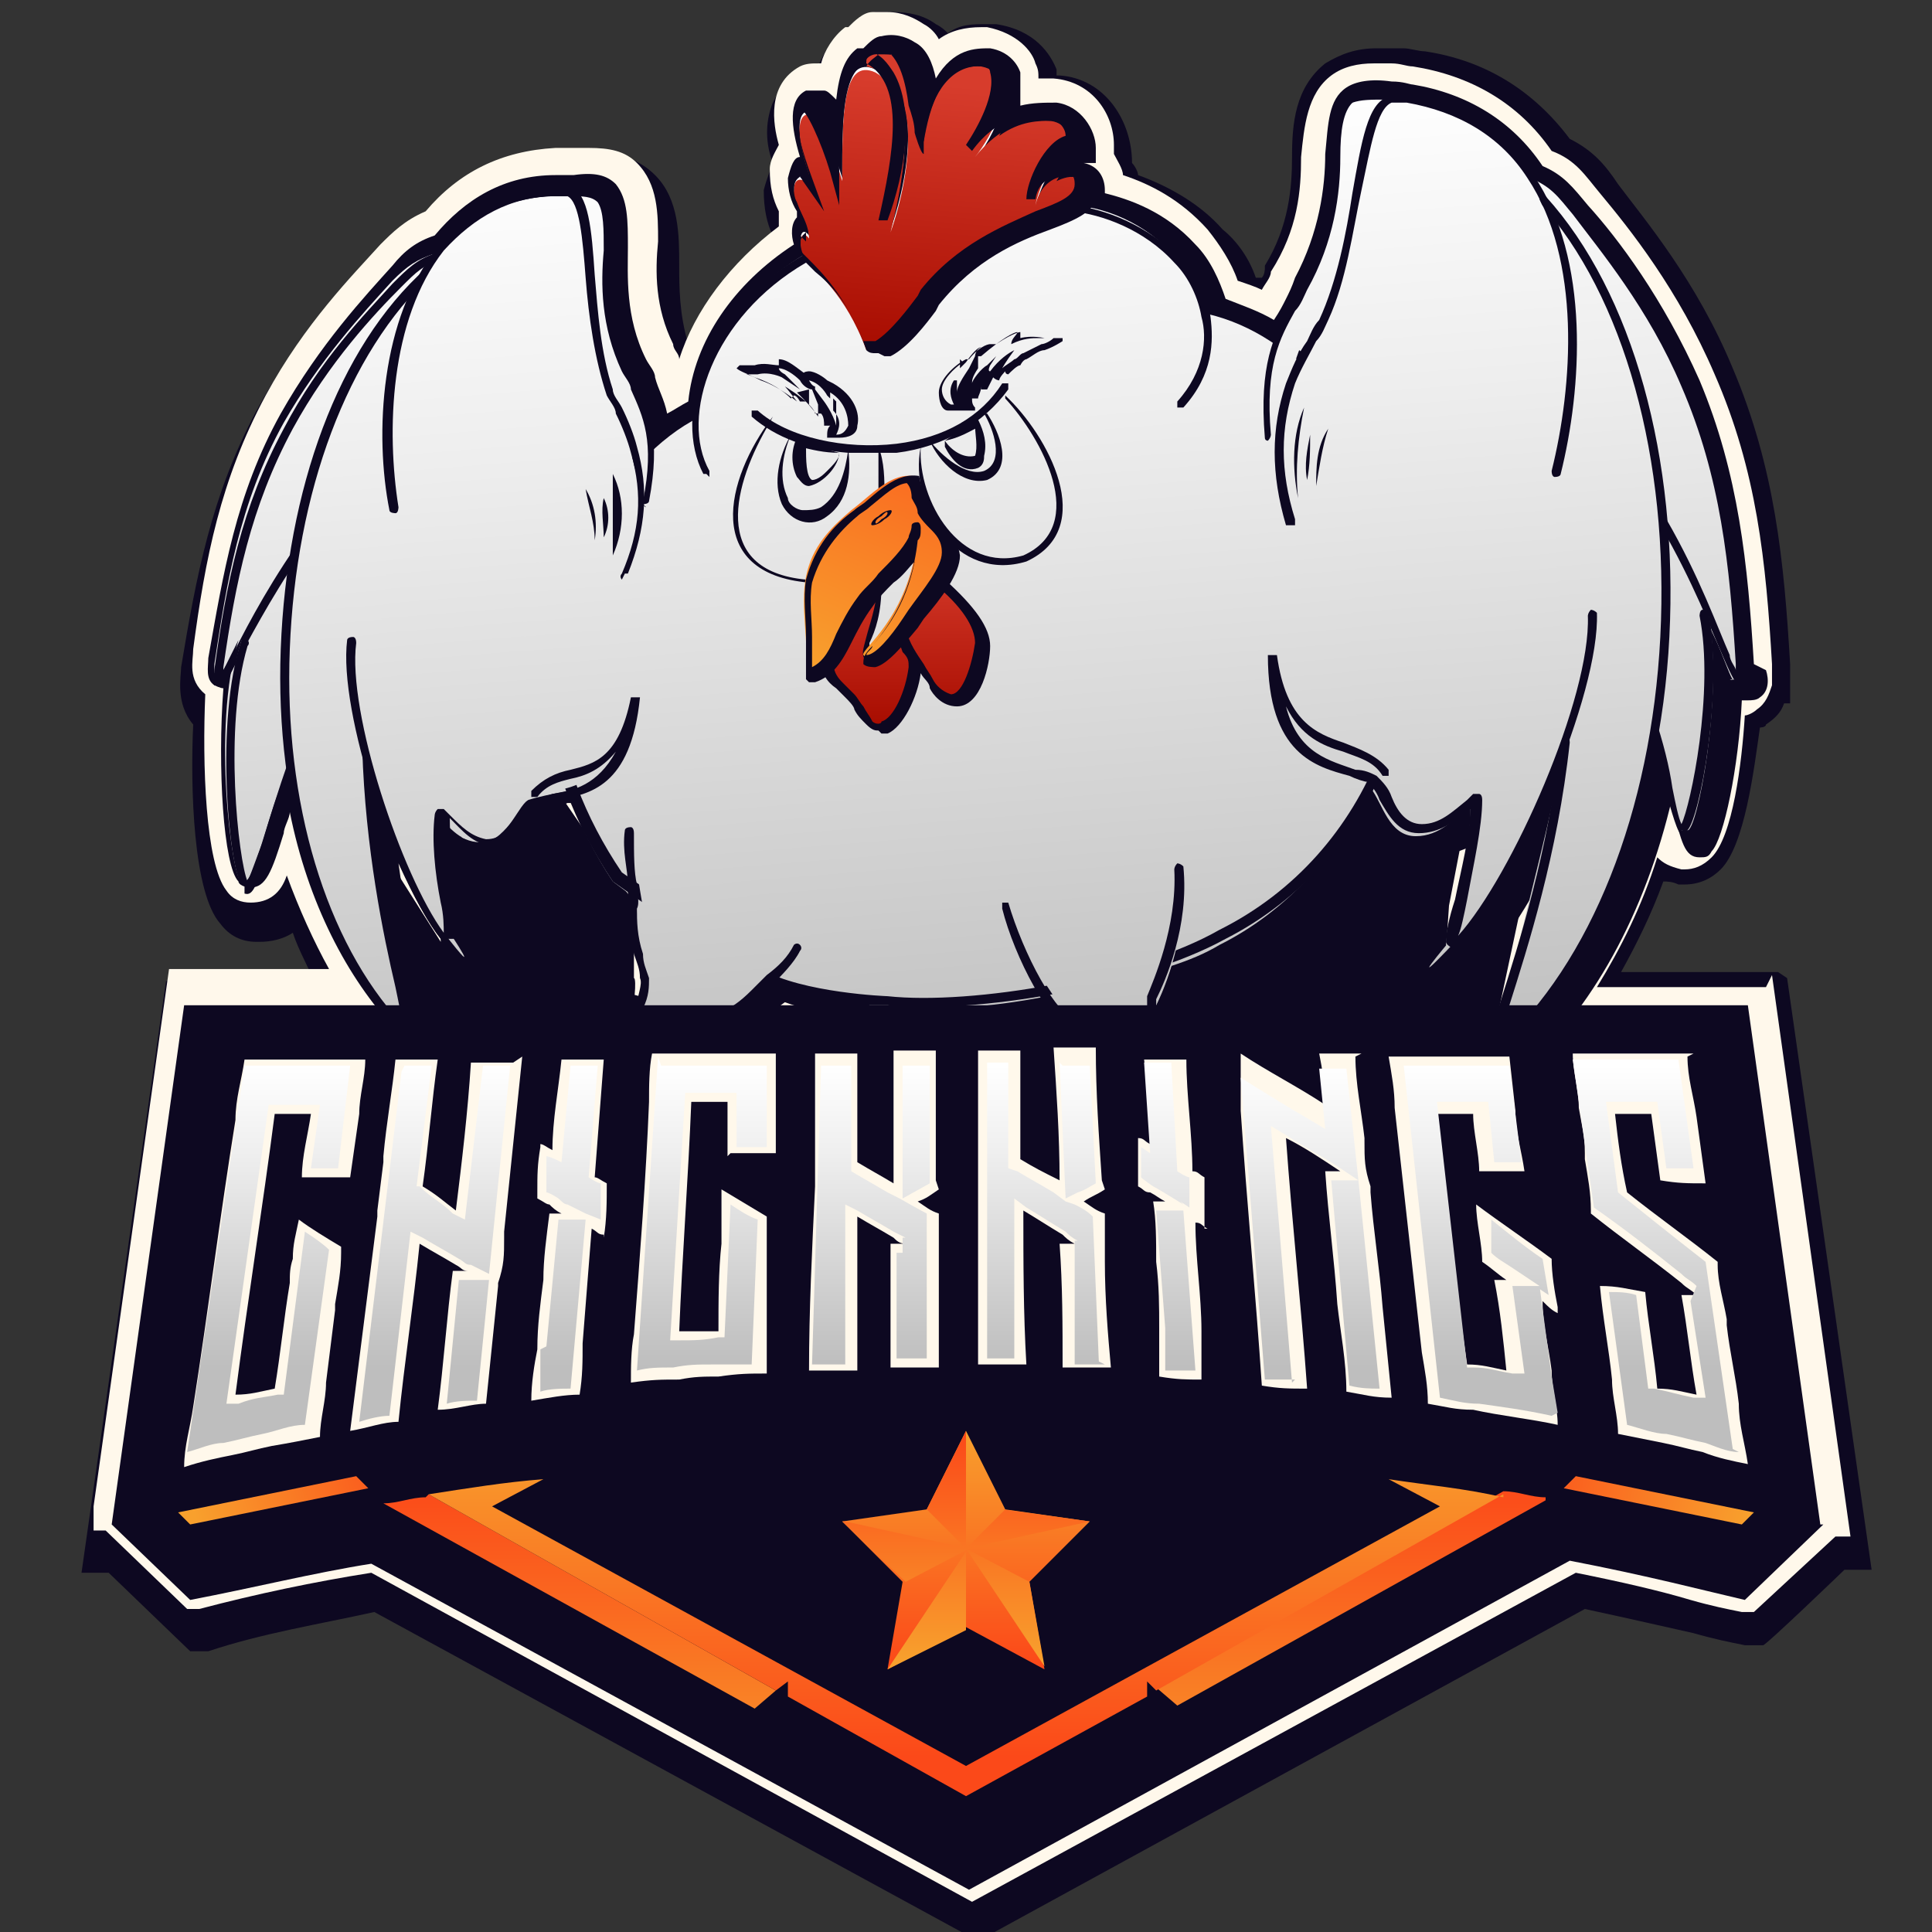 <?xml version="1.0" encoding="UTF-8"?>
<svg id="Layer_1" data-name="Layer 1" xmlns="http://www.w3.org/2000/svg" version="1.1" xmlns:xlink="http://www.w3.org/1999/xlink" viewBox="0 0 64 64">
  <rect x="0" y="0" width="64" height="64" fill="#333333" stroke="none"/>
  <defs>
    <style>
      .cls-1 {
        fill: url(#linear-gradient-38);
      }

      .cls-1, .cls-2, .cls-3, .cls-4, .cls-5, .cls-6, .cls-7, .cls-8, .cls-9, .cls-10, .cls-11, .cls-12, .cls-13, .cls-14, .cls-15, .cls-16, .cls-17, .cls-18, .cls-19, .cls-20, .cls-21, .cls-22, .cls-23, .cls-24, .cls-25, .cls-26, .cls-27, .cls-28, .cls-29, .cls-30, .cls-31, .cls-32, .cls-33, .cls-34, .cls-35, .cls-36, .cls-37, .cls-38, .cls-39, .cls-40, .cls-41, .cls-42, .cls-43, .cls-44, .cls-45, .cls-46, .cls-47, .cls-48, .cls-49, .cls-50, .cls-51 {
        stroke-width: 0px;
      }

      .cls-2 {
        fill: url(#linear-gradient-12);
      }

      .cls-3 {
        fill: url(#linear-gradient-46);
      }

      .cls-3, .cls-7, .cls-12, .cls-13, .cls-30, .cls-32, .cls-52 {
        fill-rule: evenodd;
      }

      .cls-4 {
        fill: url(#linear-gradient-17);
      }

      .cls-5 {
        fill: url(#linear-gradient-19);
      }

      .cls-6 {
        fill: url(#linear-gradient-33);
      }

      .cls-7, .cls-10 {
        fill: #0d0821;
      }

      .cls-8 {
        fill: url(#linear-gradient-21);
      }

      .cls-9 {
        fill: url(#linear-gradient-6);
      }

      .cls-11 {
        fill: url(#linear-gradient-42);
      }

      .cls-12 {
        fill: url(#linear-gradient-45);
      }

      .cls-13, .cls-36 {
        fill: #fff8eb;
      }

      .cls-14 {
        fill: url(#linear-gradient-15);
      }

      .cls-15 {
        fill: url(#linear-gradient-11);
      }

      .cls-16 {
        fill: url(#linear-gradient-5);
      }

      .cls-17 {
        fill: url(#linear-gradient-31);
      }

      .cls-18 {
        fill: url(#linear-gradient-34);
      }

      .cls-19 {
        fill: url(#linear-gradient-41);
      }

      .cls-20 {
        fill: url(#linear-gradient-40);
      }

      .cls-21 {
        fill: url(#linear-gradient-13);
      }

      .cls-22 {
        fill: url(#linear-gradient-23);
      }

      .cls-23 {
        fill: url(#linear-gradient-25);
      }

      .cls-24 {
        fill: url(#linear-gradient-43);
      }

      .cls-25 {
        fill: url(#linear-gradient-16);
      }

      .cls-26 {
        fill: url(#linear-gradient-22);
      }

      .cls-27 {
        fill: url(#linear-gradient-35);
      }

      .cls-28 {
        fill: url(#linear-gradient-32);
      }

      .cls-29 {
        fill: url(#linear-gradient-20);
      }

      .cls-30 {
        fill: url(#linear-gradient);
      }

      .cls-31 {
        fill: url(#linear-gradient-14);
      }

      .cls-32 {
        fill: url(#linear-gradient-47);
      }

      .cls-33 {
        fill: url(#linear-gradient-2);
      }

      .cls-53 {
        stroke: #fff8eb;
      }

      .cls-53, .cls-52 {
        fill: none;
        stroke-miterlimit: 10;
        stroke-width: .2px;
      }

      .cls-34 {
        fill: url(#linear-gradient-7);
      }

      .cls-35 {
        fill: url(#linear-gradient-39);
      }

      .cls-37 {
        fill: url(#linear-gradient-3);
      }

      .cls-38 {
        fill: url(#linear-gradient-9);
      }

      .cls-39 {
        fill: url(#linear-gradient-27);
      }

      .cls-40 {
        fill: url(#linear-gradient-36);
      }

      .cls-41 {
        fill: url(#linear-gradient-8);
      }

      .cls-42 {
        fill: url(#linear-gradient-24);
      }

      .cls-43 {
        fill: url(#linear-gradient-26);
      }

      .cls-44 {
        fill: url(#linear-gradient-18);
      }

      .cls-52 {
        stroke: #df7c09;
      }

      .cls-45 {
        fill: url(#linear-gradient-30);
      }

      .cls-46 {
        fill: url(#linear-gradient-44);
      }

      .cls-47 {
        fill: url(#linear-gradient-29);
      }

      .cls-48 {
        fill: url(#linear-gradient-28);
      }

      .cls-49 {
        fill: url(#linear-gradient-10);
      }

      .cls-50 {
        fill: url(#linear-gradient-4);
      }

      .cls-51 {
        fill: url(#linear-gradient-37);
      }
    </style>
    <linearGradient id="linear-gradient" x1="32" y1="60.4" x2="32" y2="49.1" gradientUnits="userSpaceOnUse">
      <stop offset="0" stop-color="#f8a02d"/>
      <stop offset="1" stop-color="#fb4919"/>
    </linearGradient>
    <linearGradient id="linear-gradient-2" x1="30.9" y1="3.8" x2="33.6" y2="37.4" gradientUnits="userSpaceOnUse">
      <stop offset="0" stop-color="#fff"/>
      <stop offset=".3" stop-color="#eee"/>
      <stop offset=".9" stop-color="#c4c4c4"/>
      <stop offset="1" stop-color="#bebebe"/>
    </linearGradient>
    <linearGradient id="linear-gradient-3" x1="31" y1="3.8" x2="33.7" y2="37.4" xlink:href="#linear-gradient-2"/>
    <linearGradient id="linear-gradient-4" x1="45.5" y1="2.6" x2="48.2" y2="36.2" xlink:href="#linear-gradient-2"/>
    <linearGradient id="linear-gradient-5" x1="30.9" y1="3.8" x2="33.6" y2="37.4" xlink:href="#linear-gradient-2"/>
    <linearGradient id="linear-gradient-6" x1="31.4" y1="2.8" x2="30.7" y2="11.7" gradientUnits="userSpaceOnUse">
      <stop offset="0" stop-color="#d73c2c"/>
      <stop offset="1" stop-color="#a70c00"/>
    </linearGradient>
    <linearGradient id="linear-gradient-7" x1="25.8" y1="4.2" x2="28.6" y2="37.8" xlink:href="#linear-gradient-2"/>
    <linearGradient id="linear-gradient-8" x1="26" y1="4.2" x2="28.8" y2="37.8" xlink:href="#linear-gradient-2"/>
    <linearGradient id="linear-gradient-9" x1="26.2" y1="4.2" x2="29" y2="37.8" xlink:href="#linear-gradient-2"/>
    <linearGradient id="linear-gradient-10" x1="34.5" y1="3.5" x2="37.3" y2="37.1" xlink:href="#linear-gradient-2"/>
    <linearGradient id="linear-gradient-11" x1="19.4" y1="4.7" x2="22.1" y2="38.4" xlink:href="#linear-gradient-2"/>
    <linearGradient id="linear-gradient-12" x1="9.9" y1="5.5" x2="12.7" y2="39.1" xlink:href="#linear-gradient-2"/>
    <linearGradient id="linear-gradient-13" x1="7" y1="5.7" x2="9.7" y2="39.4" xlink:href="#linear-gradient-2"/>
    <linearGradient id="linear-gradient-14" x1="19.7" y1="4.7" x2="22.4" y2="38.3" xlink:href="#linear-gradient-2"/>
    <linearGradient id="linear-gradient-15" x1="10.9" y1="5.4" x2="13.6" y2="39.1" xlink:href="#linear-gradient-2"/>
    <linearGradient id="linear-gradient-16" x1="53.2" y1="2" x2="56" y2="35.6" xlink:href="#linear-gradient-2"/>
    <linearGradient id="linear-gradient-17" x1="54" y1="1.9" x2="56.8" y2="35.5" xlink:href="#linear-gradient-2"/>
    <linearGradient id="linear-gradient-18" x1="43.5" y1="2.8" x2="46.3" y2="36.4" xlink:href="#linear-gradient-2"/>
    <linearGradient id="linear-gradient-19" x1="50.3" y1="2.2" x2="53" y2="35.8" xlink:href="#linear-gradient-2"/>
    <linearGradient id="linear-gradient-20" x1="45.8" y1="2.6" x2="48.5" y2="36.2" xlink:href="#linear-gradient-2"/>
    <linearGradient id="linear-gradient-21" x1="30" y1="18.3" x2="30" y2="24.1" xlink:href="#linear-gradient-6"/>
    <linearGradient id="linear-gradient-22" x1="28.5" y1="4" x2="31.2" y2="37.6" xlink:href="#linear-gradient-2"/>
    <linearGradient id="linear-gradient-23" x1="27.7" y1="22.4" x2="32.3" y2="11.3" xlink:href="#linear-gradient"/>
    <linearGradient id="linear-gradient-24" x1="31.7" y1="3.7" x2="34.5" y2="37.4" xlink:href="#linear-gradient-2"/>
    <linearGradient id="linear-gradient-25" x1="31" y1="3.8" x2="33.8" y2="37.4" xlink:href="#linear-gradient-2"/>
    <linearGradient id="linear-gradient-26" x1="31" y1="3.8" x2="33.8" y2="37.4" xlink:href="#linear-gradient-2"/>
    <linearGradient id="linear-gradient-27" x1="17.3" y1="4.9" x2="20.1" y2="38.5" xlink:href="#linear-gradient-2"/>
    <linearGradient id="linear-gradient-28" x1="14.8" y1="5.1" x2="17.6" y2="38.7" xlink:href="#linear-gradient-2"/>
    <linearGradient id="linear-gradient-29" x1="16.1" y1="5" x2="18.8" y2="38.6" xlink:href="#linear-gradient-2"/>
    <linearGradient id="linear-gradient-30" x1="46.4" y1="2.5" x2="49.1" y2="36.2" xlink:href="#linear-gradient-2"/>
    <linearGradient id="linear-gradient-31" x1="57.9" y1="50.4" x2="49.8" y2="48.5" xlink:href="#linear-gradient"/>
    <linearGradient id="linear-gradient-32" x1="6.5" y1="50.4" x2="13.9" y2="48.3" xlink:href="#linear-gradient"/>
    <linearGradient id="linear-gradient-33" x1="32" y1="47.4" x2="32" y2="55.1" xlink:href="#linear-gradient"/>
    <linearGradient id="linear-gradient-34" x1="32" y1="55" x2="32" y2="47.5" xlink:href="#linear-gradient"/>
    <linearGradient id="linear-gradient-35" x1="8.9" y1="35.3" x2="8.9" y2="45.3" xlink:href="#linear-gradient-2"/>
    <linearGradient id="linear-gradient-36" x1="14.5" y1="35.3" x2="14.5" y2="45.3" xlink:href="#linear-gradient-2"/>
    <linearGradient id="linear-gradient-37" x1="18.9" y1="35.3" x2="18.9" y2="45.3" xlink:href="#linear-gradient-2"/>
    <linearGradient id="linear-gradient-38" x1="23.3" y1="35.3" x2="23.3" y2="45.3" xlink:href="#linear-gradient-2"/>
    <linearGradient id="linear-gradient-39" x1="28.9" y1="35.3" x2="28.9" y2="45.3" xlink:href="#linear-gradient-2"/>
    <linearGradient id="linear-gradient-40" x1="34.6" y1="35.3" x2="34.6" y2="45.3" xlink:href="#linear-gradient-2"/>
    <linearGradient id="linear-gradient-41" x1="38.7" y1="35.3" x2="38.7" y2="45.3" xlink:href="#linear-gradient-2"/>
    <linearGradient id="linear-gradient-42" x1="43.4" y1="35.3" x2="43.4" y2="45.3" xlink:href="#linear-gradient-2"/>
    <linearGradient id="linear-gradient-43" x1="48.9" y1="35.3" x2="48.9" y2="45.3" xlink:href="#linear-gradient-2"/>
    <linearGradient id="linear-gradient-44" x1="54.9" y1="35.3" x2="54.9" y2="45.3" xlink:href="#linear-gradient-2"/>
    <linearGradient id="linear-gradient-45" x1="19.2" y1="60.4" x2="19.2" y2="49.1" xlink:href="#linear-gradient"/>
    <linearGradient id="linear-gradient-46" x1="44.8" y1="60.4" x2="44.8" y2="49.1" xlink:href="#linear-gradient"/>
    <linearGradient id="linear-gradient-47" x1="32" y1="47.5" x2="32" y2="58.2" xlink:href="#linear-gradient"/>
  </defs>
  <path class="cls-7" d="M58.9,32.2h-5.2c.5-.9,1-1.9,1.4-3,.1,0,.3,0,.5.1h0c0,0,.1,0,.2,0,.5,0,.9-.2,1.2-.5.8-.8,1.1-3.3,1.3-4.7,0,0,.2,0,.2-.1.3-.2.5-.4.6-.7h.2s0-.9,0-.9c0-.1,0-.3,0-.4h0c-.2-3.4-.5-6.5-1.9-9.8-1.2-2.9-2.9-4.9-3.8-6.1h0c-.4-.6-.8-1.1-1.6-1.5-1.2-1.6-2.8-2.6-4.8-2.9-.2,0-.5-.1-.7-.1h0s-.2,0-.2,0c-.2,0-.5,0-.7,0-.7,0-1.2.2-1.7.5-1,.8-1.1,2-1.1,3.1,0,1-.1,2.3-.9,3.6h0s0,.1,0,.1c0,0,0,.2-.1.3,0,0-.1,0-.2,0-.2-.6-.6-1.2-1.1-1.6-.7-.8-1.7-1.4-2.8-1.8,0-.1-.1-.3-.2-.4h0c0-1.4-.9-2.8-2.4-2.9,0,0,0,0-.1,0,0,0,0-.1,0-.2-.2-.5-.7-1.3-2-1.5h0s0,0,0,0c0,0-.2,0-.3,0-.5,0-.9,0-1.3.3-.1-.1-.2-.2-.4-.3-.4-.3-.9-.4-1.4-.4s-.4,0-.6,0h0s0,0,0,0c-.4.1-.7.3-1,.6,0,0,0,0,0,0-.4.3-.7.7-.9,1.2-.2,0-.4,0-.6.2h0s0,0,0,0c-.4.2-.7.6-.9,1-.2.5-.3,1.2,0,2-.1.3-.2.5-.3.9h0c0,.6.1,1.1.3,1.5,0,0,0,.2,0,.2-1.2.9-2.2,2.1-2.8,3.4-.3-1-.3-1.9-.3-2.6,0-1,0-2.2-.8-3-.5-.5-1.1-.7-1.9-.7s-.2,0-.3,0c0,0-.2,0-.3,0-.2,0-.4,0-.6,0-1.8.1-3.4.9-4.6,2.2-.7.3-1.1.8-1.6,1.2h0c-1,1-2.6,2.7-3.9,5.1-1.5,2.8-2,5.5-2.5,8.5h0c0,.3-.2,1.2.4,1.9-.1,2.1,0,5.6.9,6.6.3.4.7.6,1.2.6,0,0,0,0,.1,0,0,0,0,0,0,0,.4,0,.8-.1,1.1-.3.2.6.5,1.1.7,1.6h-4.9l-2.6,18.2-.2,1.4h.9l2.7,2.6h.6c1.8-.6,3.7-.9,5.5-1.3l20,10.9,20.1-11c1.4.3,2.7.6,3.6.8h0c.7.2,1.2.3,1.7.4h.6c0,.1,2.7-2.5,2.7-2.5h.9l-2.8-19.6Z"/>
  <g>
    <path class="cls-13" d="M58.5,32.7h-5.6c.8-1.3,1.5-2.7,2-4.3.2.2.4.3.8.4h0s0,0,.1,0c.3,0,.6-.1.9-.4.7-.7,1-3.1,1.1-4.7.1,0,.3-.1.4-.2.3-.2.4-.5.5-.8h0s0-.4,0-.4c0-.1,0-.2,0-.3h0c-.2-3.4-.5-6.4-1.9-9.6-1.2-2.8-2.8-4.8-3.8-6h0c-.5-.6-.8-1.1-1.6-1.4-1.1-1.6-2.7-2.5-4.6-2.8-.2,0-.4-.1-.7-.1h0s0,0,0,0c-.2,0-.4,0-.6,0-.5,0-1,.1-1.4.4-.8.6-.9,1.7-1,2.7,0,1.1-.1,2.4-1,3.8h0s0,0,0,0c0,.2-.2.4-.3.6,0,0,0,0,0,0-.2-.1-.5-.2-.8-.3-.2-.6-.6-1.2-1-1.7-.9-1-1.9-1.5-2.8-1.8,0-.2-.2-.5-.3-.7v-.3c0-1-.7-2.1-2-2.2-.1,0-.2,0-.4,0s0,0-.1,0c0-.2,0-.3-.1-.5-.1-.4-.6-1-1.6-1.2h0s0,0,0,0c0,0-.2,0-.2,0-.5,0-1,.1-1.4.4-.1-.2-.3-.4-.5-.5-.3-.2-.7-.4-1.2-.4s-.3,0-.5,0h0s0,0,0,0c-.3,0-.6.3-.8.5,0,0,0,0-.1,0-.4.3-.7.8-.8,1.2,0,0,0,0-.1,0-.2,0-.4,0-.6.1h0c-1.1.6-.9,1.9-.7,2.6-.1.2-.3.5-.3.8h0c0,.6.1,1,.3,1.4,0,.2,0,.4,0,.5-1.6,1.2-2.8,2.8-3.3,4.4,0-.2-.2-.3-.2-.5h0s0,0,0,0c-.6-1.2-.6-2.4-.5-3.4,0-.9,0-1.9-.7-2.6-.4-.4-.9-.5-1.6-.5s-.2,0-.3,0c0,0-.2,0-.3,0-.2,0-.4,0-.5,0-1.8.1-3.2.8-4.3,2.1-.7.3-1.1.7-1.5,1.1h0c-.9,1-2.5,2.6-3.8,5-1.5,2.8-2,5.4-2.4,8.4h0c0,.4-.2,1,.4,1.5,0,0,0,0,0,0-.1,2.3,0,5.6.7,6.5.2.3.5.4.8.4,0,0,0,0,0,0,0,0,0,0,0,0,.6,0,1-.3,1.2-.9.4,1.1.9,2.2,1.4,3.1h-5.3l-2.5,17.8v.8c-.1,0,.4,0,.4,0l2.7,2.6h.4c1.9-.5,3.8-.9,5.7-1.2l19.9,10.9,20-10.9c1.5.3,2.8.6,3.8.9.7.2,1.2.3,1.7.4h.4c0,0,2.7-2.5,2.7-2.5h.5l-2.6-18.6Z"/>
    <path class="cls-53" d="M32,58.5"/>
    <path class="cls-10" d="M58.1,22h-.4s.4,0,.4,0h0c-.2-3.3-.5-6.3-1.8-9.4-1.2-2.7-2.7-4.7-3.7-5.8h0c-.5-.6-.8-1-1.5-1.3-1-1.5-2.5-2.4-4.3-2.7-.1,0-.3-.1-.7-.1,0,0,0,0,0,0-.7-.1-1.2,0-1.5.2-.6.4-.6,1.2-.7,2.2,0,1.1-.2,2.6-1,4.1h0c-.1.3-.2.5-.3.7-.1.2-.2.4-.4.7-.5-.3-1.1-.5-1.6-.7-.2-.6-.5-1.3-1-1.8-1-1.1-2.2-1.5-3-1.7,0,0,0,0,0-.1,0-.4-.2-.8-.7-.9h.4s0-.5,0-.5c0-.6-.5-1.4-1.3-1.5-.4,0-.8,0-1.2.1,0-.4,0-.8,0-1.1-.1-.3-.4-.7-1-.8h0c-.5,0-1.2,0-1.8,1-.1-.5-.3-1-.7-1.2-.3-.2-.7-.3-1.1-.2h0c-.2,0-.4.2-.6.4h0c0,0-.1,0-.2,0-.4.3-.6.8-.7,1.7-.2-.2-.3-.3-.4-.3-.2,0-.4,0-.6,0h0c-.6.3-.5,1.2-.2,2.2-.2,0-.3.3-.4.7,0,.4.1.8.3,1.1,0,0,0,.1,0,.2-.2.2-.2.6-.1.9-2,1.3-3.3,3.2-3.5,5.2-.2.1-.5.3-.7.4-.1-.5-.3-.8-.4-1.2,0-.2-.2-.4-.3-.6h0c-.7-1.4-.6-2.8-.6-3.7,0-.9,0-1.6-.4-2.1-.3-.3-.7-.4-1.4-.3h0c-.3,0-.5,0-.6,0-1.7,0-3,.8-4,2-.6.2-1,.5-1.4,1h0c-.9,1-2.4,2.6-3.7,4.9-1.5,2.7-1.9,5.3-2.4,8.1h0c0,.3-.1.7.2.9,0,0,.2.1.3.1,0,0,0,0,0,0-.2,2.6,0,5.9.5,6.4,0,.1.2.2.4.2,0,0,0,0,0,0,.5,0,.7-.5,1.1-1.8,0-.2.2-.5.2-.7.6,3,1.9,5.5,3.5,7.2,0,0,.2.2.4.2,0,0,.2,0,.3,0,.2,0,.4-.3.4-.5,0-.3-.1-.7-.3-1.5-.2-1-.5-2.2-.7-3.7.5,1.1,1,2,1.4,2.5,0,.1.2.2.4.2,0,0,.2,0,.2,0,.2,0,.4-.3.4-.5,0-.3,0-.7-.1-1.3,0-.5-.2-1.2-.2-1.8.3.2.6.4,1.1.4.9,0,1.3-.6,1.6-1,0-.1.2-.3.3-.4,0,0,.3,0,.5-.1,0,0,.2,0,.3,0,.4.9.8,1.8,1.4,2.7h0c0,0,.7.6.7.6,0,0,0,0,0,0h0c0,.6,0,1.1.2,1.7,0,.2.1.5.2.8,0,.1,0,.4-.1.7-1.4-.5-2.5-.2-3,0-.2,0-.5,0-.8.1-.7.4-1.5,1.5-1.1,2.5l.8,2v-2.2c.2-.4.3-.4.7-.6.2,0,.6-.2.8-.5.8,0,1.4,0,2.1.3-.1,0-.2.2-.3.3-.4.1-.7.4-.9.7-.2.4-.2.8,0,1.2l1.1,2.2v-2.3c0,0,0,0,0,0,.2,0,.5-.2.7-.5.1,0,.2,0,.3-.1.3-.1.6-.2.8-.2h0c.3,0,.5,0,.6,0,.1,0,.2,0,.4,0,0,0,0,0,0,0,.6.1,1,.3,1.4.5,0,.1,0,.2.1.3,0,.1.1.3.1.5v2.4c0,0,1-2.2,1-2.2,0,0,0,0,0-.1,0-.1.2-.3.3-.6,0-.3-.1-.6-.3-.9,0,0-.2-.2-.3-.2-.4-.5-1-1-1.6-1.2.1-.1.2-.3.3-.4.1-.1.1-.2.2-.2,0,0,.1,0,.2-.1.2-.1.5-.3.9-.6,1.1.4,2.5.6,3.2.7.4,0,.6,0,.6,0,1.3.1,3.2,0,5.2-.3.3.5.6.7.9.9,0,.1.1.2.2.3-1.1.1-2,.5-2.6,1.2-.3,0-.6.2-.8.5-.4.6-.6,1.8,0,2.4l1.4,1.6-.5-2c0-.3,0-.3.2-.5,0,0,.2-.2.3-.3,1-.5,1.8-.8,2.5-1,0,0,0,.1,0,.2-.4.4-.5,1.1-.3,1.7l.6,1.8.4-1.9c0-.2.1-.3.3-.4.1-.1.3-.3.3-.5.3-.2.5-.5.6-.7.3-.3.5-.6.9-.7.4-.2.8-.2,1.1-.2.3,0,.7,0,1,0,.1,0,.2,0,.3,0,.2.1.4.1.6.2h0c0,0,.2.2.4.2l1.4.4-.9-1.1s0,0,0,0c0-.2-.1-.6-.6-.8-.2,0-.4,0-.6,0-.9-.4-1.9-.5-2.6-.4,0-.2,0-.5,0-.7.1-.3.3-.7.5-1.3.5-.2,1-.4,1.4-.6,2-1,3.7-2.6,4.8-4.6.3.5.7,1,1.5,1,.5,0,.9-.2,1.3-.4,0,.7-.3,1.5-.5,2.1-.2.7-.3,1.1-.3,1.4,0,.3.1.5.4.6,0,0,.1,0,.2,0,.2,0,.4,0,.5-.2.6-.7,1.3-1.8,2-3.1-.4,1.9-.9,3.5-1.3,4.6-.3.8-.4,1.3-.5,1.7,0,.2,0,.5.3.6,0,0,.1,0,.2,0,.2,0,.3,0,.4-.1,2.3-2,4.1-5.2,5-9.1,0,0,0,.2,0,.3.3,1.2.4,1.7.9,1.7h0c.2,0,.3,0,.4-.2.4-.4.9-2.8,1-5,0,0,0,0,0,0h0c0,0,.1,0,.2,0,.1,0,.3,0,.4-.1.3-.2.3-.6.2-.9ZM17.9,33.9c-.1.2-.3.2-.5.3-.1,0-.2,0-.4.1.2-.3.4-.5.6-.6,0,0,.2,0,.2,0s0,0,0,0h.1c0,0,0,.2,0,.2ZM25.5,36.5c0,0,0-.1,0-.2,0,0,0,0,0-.1,0,0,.1.2.1.3ZM20.5,35.8c0,0-.2.2-.4.2,0,0-.1,0-.2,0,.1-.2.3-.4.5-.4h.1s0,0,0,0ZM36.5,37.1c0,.1-.1.2-.2.3,0,0,0,0,0,0,0-.1.1-.2.2-.3h0s0,0,0,0Z"/>
    <polygon class="cls-30" points="32 59.5 37.9 56.2 37.9 57.2 32 60.5 26.1 57.2 26.1 56.2 32 59.5"/>
    <path class="cls-36" d="M26.1,56.2v-.5s-.1.4-.1.4l-.2.9.3.2v-1ZM38.1,56.1v-.4c0,0-.1.5-.1.5v1c0,0,0,0,0,0l.3-.2-.2-.9Z"/>
    <path class="cls-10" d="M18.6,26.4l2.4,3.5v2.5c.1,0,0,1.1-.1,1s-7.3.7-7.3.7l-.9-5.9,1.9,3v-3.7c.1,0,1.1.4,1.1.4l1.4-.8,1.5-.8Z"/>
    <polygon class="cls-10" points="48.5 27.4 48 30 47.9 31.5 50.9 27.6 49.6 33.7 40.4 33.7 38.5 33.7 39.1 32.3 42.5 30.2 45.5 26.7 48.5 27.4"/>
    <g>
      <path class="cls-33" d="M57.4,22.5c0,0-.3-.8-.9-2,.5,2.7-.4,7.1-.8,7-.3,0-.4-1.7-1-3.7-.7,4.5-2.5,8.6-5.3,11,0,0-.1,0-.1,0,0-.4.5-1.7,1-3.4,0-.3,1.4-5.5,1.3-5.9s-1.5,3-1.9,3.5c-.5,1-1.1,1.8-1.6,2.3,0,0-.2,0-.2,0,0-.7.9-3.2.8-4.6,0,0,0,0,0,0-.5.4-1,1-1.8,1-.9,0-1.1-1.1-1.5-1.6-1.1,2.2-2.8,4.1-5,5.2-.5.3-1,.5-1.6.7-.2.6-.4,1.1-.6,1.5-.1.8,0,1.4-.2,1.9,0,0,0-.2,0-.3.5-.4,1.8-.4,3.1.1.2,0,.4,0,.5,0,.3.1.2.5.4.6-.2,0-.3-.3-.5-.3-.3,0-.4,0-.5-.2-.1,0-.7-.1-1.5,0-.5,0-.9.2-1.2.3-.9.4-1,1-1.8,1.6-.1.4-.5.5-.7,1.1-.2-.5,0-1.1.3-1.3,0-.3.2-.5.3-.7.1-.3.2-.6,0-.5-.6.2-1.9.7-3.4,1.4-.2.4-.8.5-.6,1.3-.5-.6,0-2.3.7-2,.6-.8,1.7-1.3,3.2-1.3.1,0-.3-.7-.6-1.2-.3,0-.7-.4-1-1-2,.4-4,.5-5.4.4,0,0-2.4,0-4-.8-.6.7-1.2.7-1.4,1,0,0-.8,1-.9,1.3,0,0,.1-.1.2-.1.6.1,1.6.6,2,1.3.2,0,.4.4.4.6,0,.3-.2.4-.3.6,0-.6-.4-.8-.3-1-.4-.3-.9-.6-1.8-.8,0,0,0,0-.1,0-.5,0-.6.1-1,0-.5,0-.9.2-1.5.4-.1.5-1.1.3-1.1.9-.3-.5.3-1.2.8-1.2,0,0,.6-.8,1.4-.8-1.2-.3-2.2-.8-3.8-.7-.3.7-1.5.3-1.6,1.5-.4-.9,1.1-2.3,1.4-1.8,0,0,1.4-.8,3.4.1.1-.5.3-1,.3-1.4-.2-.9-.4-1.6-.3-2.3,0-.1,0-.2,0-.4l-.8-.6c-.6-.9-1.1-1.9-1.5-3-.5.1-1,.2-1.3.3-.5.3-.7,1.4-1.6,1.4-.7,0-1.1-.6-1.5-1,0,0,0,0,0,0-.2,1.2.4,3.5.4,4.1,0,0-.1.1-.2,0-.9-1.1-2-3.8-2.6-6.2h0c0,4.6,1.3,8.5,1.3,9.2,0,0,0,.1-.1,0-2-2.1-3.2-5.3-3.7-8.8-.8,2.1-1.2,4-1.5,4-.3,0-1-5.1-.1-8-.4.8-.7,1.4-.7,1.4-.2,0-.1-.2,0-.5.4-2.5.8-5.3,2.3-8,1.2-2.2,2.6-3.7,3.6-4.7.5-.5.7-.8,1.4-.9.9-1.1,2.1-1.9,3.8-2,0,0,.2,0,.5,0,0,0,0,0,0,0,0,0,0,0,0,0h0c2.5-.3.4,2.5,1.9,5.8.3.8.7,1.4.8,2.5.5-.4,1-.8,1.5-1h0c.1-1.8,1.4-4,3.7-5.3-.3-.4-.2-1.1.1-.7,0-.6-.5-1.1-.5-1.6,0-.6.5-.3.7,0-.3-.7-.8-2.3-.3-2.5.4-.2,1,1.5,1.2,2.2,0-2.2,0-4.1,1.1-3.6,1.4.8,1,3.3.5,5.3.7-2,1.1-5.1-.8-5.5,0-.1.2-.2.3-.2,1.4-.3,1.3,1.7,1.6,2.9.2-1.2.6-2.6,1.9-2.5,1.5.3.3,2.4-.2,3,.8-1,1.7-1.3,2.4-1.2.6,0,.9.6.9.9-.6,0-1.2,1.3-1.3,1.9.3-1.3,1.7-1.1,1.6-.5s-.2.4-.4.5c1.1.1,2.6.7,3.5,1.7.5.5.8,1.2,1,1.9h0c.8.2,1.6.6,2.3,1,.3-.7.6-1.2.9-1.9,2.1-3.6,0-6.9,2.8-6.3h0s0,0,0,0c0,0,0,0,0,0,.4,0,.5,0,.6,0,1.9.3,3.2,1.2,4.1,2.6.7.3.9.6,1.4,1.2,1.1,1.3,2.5,3.1,3.6,5.7,1.4,3.2,1.6,6.3,1.8,9.2,0,.3,0,.6-.2.5Z"/>
      <g>
        <path class="cls-37" d="M40,10.4c3,.7,5.1,3.6,6,6.2,1.7,6-.6,11.9-5.6,14.5-3,1.6-8.3,2.4-11.1,2.2,0,0-2.8-.1-4.3-1l-4.6-3.2c-2.3-3.5-3.1-7.7-1.1-11.4.9-1.7,2.1-3.1,3.7-3.9"/>
        <path class="cls-10" d="M28.7,33.4c-.9,0-2.6-.3-3.7-.9l-4.7-3.3h0c-2.6-3.9-3-8.1-1.1-11.6,1.1-2,2.3-3.2,3.8-4,0,0,.2,0,.2,0,0,0,0,.2,0,.2-1.4.7-2.6,2-3.7,3.9-1.8,3.4-1.4,7.5,1.1,11.2l4.6,3.2c1.4.8,4.2.9,4.2.9,2.8.3,8.2-.6,11-2.2,5-2.5,7.3-8.4,5.6-14.3-.9-2.5-2.9-5.4-5.9-6.1,0,0-.1,0-.1-.2,0,0,0-.1.2-.1,3.1.8,5.2,3.8,6.1,6.3,1.7,6-.6,12.1-5.7,14.7-2.9,1.6-8.3,2.5-11.2,2.2,0,0-.3,0-.6,0Z"/>
      </g>
      <path class="cls-50" d="M46.7,26.2l-1.4-.7-.7-3.6.6-6.7s3.7-1.3,3.8-.3-2.3,11.1-2.3,11.1Z"/>
      <path class="cls-10" d="M23.4,15.5"/>
      <g>
        <path class="cls-16" d="M23.4,15.5c-1-1.9.2-5.3,3.3-7.1h4s4.4-1.6,4.4-1.6h.3c1.1,0,2.6.6,3.5,1.7.5.5.8,1.2,1,1.9s0,2-.9,2.9"/>
        <path class="cls-10" d="M23.4,15.7s0,0-.1,0c-1-1.9,0-5.4,3.4-7.3h0s4.1,0,4.1,0l4.4-1.6h.3c0,0,0,0,0,0,1.1.1,2.6.7,3.6,1.8.5.6.9,1.2,1,1.9.1.8.1,1.9-.9,3,0,0-.1,0-.2,0,0,0,0-.1,0-.2.9-1,1-2.1.8-2.8-.1-.6-.4-1.3-.9-1.8-1-1.1-2.4-1.6-3.4-1.7h-.3s-4.5,1.7-4.5,1.7h-4c-3.1,1.8-4.2,5.1-3.2,6.9,0,0,0,.2,0,.2,0,0,0,0,0,0Z"/>
      </g>
      <g>
        <path class="cls-9" d="M28.7,2c0-.1.2-.2.3-.2,1.4-.3,1.3,1.7,1.6,2.9.2-1.2.6-2.6,1.9-2.5,1.5.3.3,2.4-.2,3,.8-1,1.7-1.3,2.4-1.2.6,0,.9.6.9.9-.6,0-1.2,1.3-1.3,1.9.3-1.3,1.7-1.1,1.6-.5,0,1-3.1,1-5.2,3.6-.2.2-1,1.4-1.6,1.7-.1,0-.2,0-.2,0,0,0-.1,0-.2,0-.7-1.9-1.7-2.6-2-3-.3-.4-.2-1.1.1-.7,0-.6-.5-1.1-.5-1.6,0-.6.5-.3.7,0-.3-.7-.8-2.3-.3-2.5.4-.2,1,1.5,1.2,2.2,0-2.2,0-4.1,1.1-3.6,1.4.8,1,3.3.5,5.3.7-2,1.1-5.1-.8-5.5Z"/>
        <path class="cls-10" d="M29.1,11.7s0,0-.1,0c-.1,0-.2,0-.3-.1h0c-.5-1.5-1.2-2.2-1.7-2.6-.1-.1-.2-.2-.3-.3-.2-.3-.3-.8,0-1,0,0,0,0,0,0,0-.2-.1-.3-.2-.5-.1-.3-.3-.6-.2-.9,0-.3.1-.4.3-.5,0,0,.1,0,.2,0-.4-1.3-.5-2,0-2.2,0,0,.1,0,.3,0,.3.1.6.8.8,1.4,0-1.6.2-2.5.6-2.8,0,0,.1,0,.2,0h0c.1-.2.3-.3.4-.4.3,0,.6,0,.8.1.5.4.6,1.2.8,2,0,0,0,.1,0,.2.3-1.3,1-2,1.9-1.9.4,0,.7.3.8.6.2.5,0,1.1-.3,1.7.7-.5,1.3-.5,1.8-.5h0c.6,0,1.1.6,1,1.1h0c0,.1-.1.1-.1.1-.3,0-.6.4-.8.8.2-.1.5-.2.7-.1.4,0,.6.3.6.6,0,.5-.7.8-1.5,1.1-1.1.4-2.5,1-3.7,2.5,0,0,0,0-.1.2-.3.4-.9,1.2-1.5,1.5,0,0-.1,0-.2,0ZM29,11.3s0,0,0,0c0,0,0,0,0,0,0,0,0,0,0,0h0c.5-.3,1.1-1.1,1.4-1.5,0,0,.1-.2.1-.2,1.2-1.5,2.7-2.1,3.8-2.6.8-.3,1.3-.5,1.3-.9s-.2-.3-.3-.3c-.3,0-.9.1-1,.8h-.3c0-.6.6-1.9,1.3-2.1,0-.3-.3-.6-.8-.7,0,0,0,0,0,0-.6,0-1.5.1-2.3,1.2l-.2-.2c.4-.6,1-1.7.8-2.4,0-.2-.3-.3-.5-.4-1.2-.1-1.5,1.4-1.7,2.4v.7c-.1,0-.3-.7-.3-.7,0-.3-.1-.6-.2-.9-.1-.8-.3-1.5-.7-1.8-.2-.1-.4-.1-.6,0,0,0,0,0,0,0,.4.1.6.4.8.7.7,1.2.4,3.3-.2,4.9h-.3c.5-2.2.9-4.5-.4-5.2-.2,0-.3,0-.4,0-.4.3-.6,1.4-.5,3.5v1.2c0,0-.3-1.1-.3-1.1-.3-1-.8-2.1-1-2.1s0,0,0,0c-.1,0-.3.4.4,2.3l.4,1.1-.7-1c-.1-.2-.3-.3-.4-.3,0,0,0,0,0,.2,0,.2,0,.5.2.8.1.3.2.5.3.8v.5s-.3-.3-.3-.3c0,0,0,0,0,0,0,.1,0,.4.1.6,0,0,.2.2.3.3.4.4,1.2,1.2,1.8,2.7,0,0,0,0,0,0Z"/>
      </g>
      <g>
        <path class="cls-34" d="M25.5,14c-1.9,2.9-1.6,5.1,1.2,5.3h1.8c0-.1.8-2.9.8-2.9,0-.5,0-1.1-.1-1.6"/>
        <path class="cls-10" d="M25.5,14c-1.2,2-2,4.9,1.2,5.2.5,0,1.2,0,1.7-.1,0,0-.1,0-.1,0,.3-.9.5-1.8.8-2.7,0-.5,0-1.1,0-1.6.2.5.2,1.1.2,1.6-.2.9-.5,1.9-.7,2.8h0c0,0,0,0,0,0-.6,0-1.2,0-1.8.1-3.5-.3-2.8-3.4-1.2-5.5h0Z"/>
      </g>
      <g>
        <path class="cls-41" d="M26.2,14.4c-.7,1.1-.5,2.6.4,2.7.8,0,1.5-.9,1.4-2.2"/>
        <path class="cls-10" d="M26.2,14.4c-.3.7-.4,1.5-.1,2.1,0,.2.3.4.5.4.2,0,.4,0,.6-.1.6-.4.8-1.2.9-1.9.1.8,0,1.7-.7,2.2-.5.4-1.2.2-1.5-.4-.3-.7-.1-1.6.3-2.3h0Z"/>
      </g>
      <g>
        <path class="cls-38" d="M27.8,15c0,.3-.6,1-.9.9-.3,0-.5-.7-.3-1.3,0,0,.6.2,1.3.4Z"/>
        <path class="cls-10" d="M27.8,15c0,.4-.5,1-1,1.1-.2,0-.3-.2-.4-.3-.2-.4-.2-.9,0-1.3.4.2,1,.4,1.4.5h0ZM27.8,15c-.5,0-.9-.1-1.3-.2,0,0,.2,0,.2,0,0,.4,0,1,.2,1.1.2,0,.4-.2.5-.3.2-.2.3-.3.4-.5h0Z"/>
      </g>
      <path class="cls-10" d="M31.6,13.6c0,0-.1,0-.2,0-.2,0-.3-.3-.3-.6,0-.4.5-.9.9-1.1h.1c0,0,0,0,0,0,.4-.5.7-.5.7-.5h.2s0,0,0,0c.6-.4.8-.4.8-.4h0s0,0,0,0c0,0,0,.1,0,.2.4-.1.8,0,.8,0h.1s0,0,0,0c.3,0,.4,0,.4,0h.1s0,.1,0,.1c0,0-.3.2-.6.3-.2,0-.4.2-.6.3,0,0-.1,0-.2.2-.1,0-.3.2-.4.3h0s0,0,0,0c0,0-.1,0-.1-.1,0,0,0,0,0,0,0,0-.2.2-.2.3h0s0,0,0,0c0,0-.1,0-.2-.1,0,0,0,0,0,0-.1.2-.2.4-.2.4h0s0,0,0,0c-.1,0-.2,0-.2,0,0,0,0,0,0-.1,0,.2-.1.3-.1.4h0c0,0,0,0,0,0,0,0-.1,0-.2,0,0,.1,0,.2.1.3h0c0,0,0,.1,0,.1,0,0-.1,0-.2,0ZM31.9,12c-.3.2-.7.6-.7.9,0,.2.1.4.3.5,0,0,0,0,.1,0-.1-.2-.2-.5,0-.8h.1c0,.2,0,.3,0,.4,0,0,0,0,0,0,0-.2.2-.5.4-.8l.2-.4h0s0-.2.2-.3c-.1,0-.3.2-.5.5l-.2.2v-.3ZM32.4,12v.2c-.2.3-.2.4-.2.5,0,0,0,0,0,0,0-.1.3-.5.5-.6l.3-.3-.2.3s-.1.2,0,.2h0s0,0,0,0c.3-.4.6-.6.8-.7h0c-.3.4-.4.6-.4.6,0,0,0,0,0,0,.1-.1.3-.2.4-.3.1,0,.2-.2.3-.2.2-.1.4-.2.6-.3.1,0,.3-.1.4-.2-.1,0-.2,0-.4,0h-.1s0,0,0,0c0,0,0,0,0,0-.2,0-.5,0-.9.2h0c0-.2.2-.3.2-.4-.1,0-.5.2-1.2.8h-.1Z"/>
      <path class="cls-10" d="M27.4,14.5h0c0-.2,0-.3.1-.4,0,0-.1,0-.2,0h0s0,0,0,0c0-.1,0-.3-.1-.4,0,0,0,0,0,0,0,0-.1,0-.2,0h0s0,0,0,0c0-.1-.2-.3-.3-.4,0,0-.2,0-.2,0h0s0,0,0,0c0,0-.1-.2-.2-.2,0,0,0,0,0,0,0,0,0,0-.1.1h0s0,0,0,0c-.4-.4-.9-.6-1.2-.7-.2-.1-.5-.2-.6-.3h0c0,0,.1-.1.1-.1.1,0,.3,0,.4,0h0s.1,0,.1,0c.3-.1.6,0,.8,0,0-.1,0-.2,0-.2h0s0,0,0,0c.3,0,.6.3.9.5,0,0,0,0,0,0,0,0,0,0,0,0h-.1c0-.1.2-.1.2-.1.2,0,.5.2.6.3h0s.2.1.2.1c.7.4.9,1,.8,1.4,0,.3-.3.4-.6.4h-.2ZM27.6,13.2v.4c.3.3.2.6.1.8.2,0,.3-.1.4-.3,0-.3-.1-.8-.6-1.1,0,0,0,0,0,0v.2s-.1-.1-.1-.1c0,0-.2-.4-.6-.5,0,0,.1.2.2.2h0c0,.1,0,.1,0,.1l.3.4s.3.4.4.8c0,0,0,0,0,0,0,0,0-.2,0-.4v-.4ZM26.4,13l.2.2s.3.3.5.6c0,0,0,0,0,0,0,0,0-.1,0-.4l-.2-.5h0c-.1,0-.3-.1-.4-.3-.2-.2-.5-.4-.7-.4,0,0,0,.1.2.2l.5.5-.6-.4s-.4-.2-.8-.1c0,0,0,0,0,0h0c0,0,0,0,0,0,0,0-.3,0-.4,0,.1,0,.3.1.5.2.3.1.7.3,1.2.7,0,0,0,0,0,0,0,0-.3-.4-.4-.5h0c0,0,.5.3.8.6,0,0,0,0,0,0,0,0,0-.1,0-.2v-.3Z"/>
      <g>
        <path class="cls-49" d="M39.2,29c.1,1.6-.4,3.3-.9,4.3-.1.8,0,1.4-.2,1.9,0,0,0-.2,0-.3.5-.4,1.8-.4,3.1.1.2,0,.4,0,.5,0,.3.1.2.5.4.6-.2,0-.3-.3-.5-.3-.3,0-.4,0-.5-.2-.1,0-.7-.1-1.5,0s-.9.2-1.2.3c-.9.4-1,1-1.8,1.6-.1.4-.5.5-.7,1.1-.2-.5,0-1.1.3-1.3,0-.3.2-.5.3-.7.1-.3.2-.6,0-.5-.6.2-1.9.7-3.4,1.4-.2.4-.8.5-.6,1.3-.5-.6,0-2.3.7-2,.6-.8,1.7-1.3,3.2-1.3.1,0-.3-.7-.6-1.2-.7-.1-1.9-2.3-2.4-4"/>
        <path class="cls-10" d="M32.8,39l-.4-.4c-.4-.4-.3-1.4,0-1.9.2-.2.4-.4.6-.3.6-.8,1.7-1.2,3.1-1.3,0-.1-.2-.3-.2-.4,0-.2-.2-.3-.3-.5-.8-.2-2-2.5-2.4-4.1,0,0,0-.2,0-.2,0,0,.2,0,.2,0,.5,1.7,1.6,3.8,2.3,3.9h0s0,0,0,0c0,.2.2.4.3.6.3.5.4.7.2.8h0s0,0,0,0c-1.4,0-2.5.4-3.1,1.2h0c0,0-.1,0-.1,0-.1,0-.3,0-.4.2-.2.2-.3.6-.3.9,0-.1.2-.3.3-.4.1,0,.2-.2.3-.3h0s0,0,0,0c1.1-.5,2.1-.9,2.8-1.2.3,0,.5-.2.7-.3h0c.1,0,.2,0,.3,0,0,0,.1.2,0,.7,0,0,0,.1,0,.2,0,.2-.2.3-.2.5h0c0,0,0,0,0,0-.1,0-.3.3-.3.6,0,0,.1-.2.2-.2.1-.1.2-.2.2-.4h0s0,0,0,0c.3-.2.5-.5.7-.7.3-.4.6-.7,1.1-.9.5-.2.9-.3,1.3-.3.4,0,.8,0,1.1,0,0,0,.2,0,.2,0-1.2-.5-2.3-.4-2.7-.1,0,.1,0,.2,0,.2h-.3c0-.3,0-.6,0-.9,0-.3,0-.6,0-1h0s0,0,0,0c.2-.5,1-2.3.9-4.2,0,0,0-.1.1-.2,0,0,.1,0,.2.1.2,2-.6,3.8-.9,4.4,0,.4,0,.7,0,1,0,.1,0,.2,0,.4.6-.3,1.8-.2,2.9.2.2,0,.4,0,.6,0,.3,0,.3.3.4.5,0,0,0,.1,0,.2l.3.3h-.4c-.1-.2-.2-.2-.3-.3,0,0,0,0-.2,0-.3,0-.4,0-.6-.2,0,0-.2,0-.4,0-.3,0-.6,0-1,0-.4,0-.8.1-1.2.3-.5.2-.8.5-1,.9-.2.2-.4.5-.7.7,0,.2-.2.3-.3.4-.1.2-.3.3-.3.6v.5c-.1,0-.3-.5-.3-.5-.2-.5,0-1.1.3-1.4,0-.2.1-.4.2-.5,0,0,0-.1,0-.2,0-.2,0-.3,0-.3-.2,0-.4.1-.6.2-.7.3-1.6.6-2.7,1.1,0,.1-.2.2-.3.3-.2.2-.4.4-.3.9v.6ZM41.7,35.4c0,0,.1,0,.2,0,0,0,0-.1-.1-.2-.1,0-.3,0-.4,0,0,0,.1,0,.4,0,0,0,0,0,0,0Z"/>
      </g>
      <g>
        <path class="cls-15" d="M26.9,30.9c-.3.6-.9,1-1.4,1.6-.6.8-1.2.8-1.4,1.1,0,0-.8,1-.9,1.3,0,0,.1-.1.2-.1.6.1,1.6.6,2,1.3.2,0,.4.4.4.6,0,.3-.2.4-.3.6,0-.6-.4-.8-.3-1-.4-.3-.9-.6-1.8-.8s0,0-.1,0c-.5,0-.6.1-1,0-.5,0-.9.2-1.5.4-.1.5-1.1.3-1.1.9-.3-.5.3-1.2.8-1.2,0,0,.6-.8,1.4-.8-1.2-.3-2.2-.8-3.8-.7-.3.7-1.5.3-1.6,1.5-.4-.9,1.1-2.3,1.4-1.8,0,0,1.4-.8,3.4.1.1-.5.3-1,.3-1.4-.2-.9-.4-1.6-.3-2.3,0-.4-.3-1.3-.2-2.5"/>
        <path class="cls-10" d="M19.8,37.4l-.3-.6c-.1-.3-.1-.5,0-.8.2-.3.5-.5.8-.6.1-.1.4-.5.9-.7-.1,0-.3,0-.4-.1-.8-.3-1.6-.5-2.7-.4-.2.3-.5.4-.7.5-.4.1-.7.2-.8.9v.6s-.3-.6-.3-.6c-.3-.7.4-1.7,1-2,.3-.2.5-.1.6,0,.3-.2,1.6-.6,3.2,0,0,0,0-.2,0-.3,0-.3.2-.7.1-.9,0-.3-.1-.5-.2-.8-.1-.6-.2-1.1-.2-1.6,0-.2,0-.4,0-.7,0-.5-.2-1.1-.1-1.8,0,0,0-.1.2-.1,0,0,.1,0,.1.2,0,.7,0,1.3.1,1.7,0,.3.1.6,0,.8,0,.4,0,.9.2,1.5,0,.3.1.5.2.8,0,.3,0,.6-.2,1,0,.1,0,.3-.1.4v.2s-.2,0-.2,0c-1.9-.9-3.2-.1-3.2-.1h-.1c0,0,0,0,0,0,0,0-.2,0-.3,0-.3.2-.6.5-.8.9.2-.2.4-.2.6-.3.3,0,.5-.2.6-.4h0c0,0,0,0,0,0,1.2-.1,2,.1,2.9.4.3,0,.6.2.9.3l.8.2h-.9c-.8.2-1.3.9-1.3.9h0c0,0,0,0,0,0-.2,0-.5.2-.6.5,0,0,0,0,0,.2.1,0,.2-.1.4-.2.2,0,.4-.2.4-.3h0c0,0,0-.1,0-.1.2,0,.3-.1.5-.2.4-.1.7-.3,1.1-.2.2,0,.3,0,.4,0,0,0,0,0,0,0l.2-.5c0-.2.5-.7.8-1.1,0,0,.1-.2.1-.2,0-.1.2-.2.4-.3.3-.1.6-.3,1-.7.2-.2.4-.4.5-.5.4-.3.7-.6.9-1,0,0,.1-.1.2,0,0,0,.1.1,0,.2-.2.4-.6.8-.9,1.1-.2.2-.4.3-.5.5-.4.5-.8.7-1,.8-.2,0-.3.2-.3.2,0,0,0,0-.1.2-.1.2-.4.5-.6.8.6.1,1.5.6,1.9,1.3,0,0,.2,0,.3.2.1.2.2.4.2.6,0,.2-.1.3-.2.5,0,0,0,.1,0,.2l-.3.6v-.7c0-.3,0-.5-.2-.6,0-.1-.1-.2-.1-.4-.4-.4-.9-.6-1.6-.7,0,0,0,0-.1,0-.2,0-.3,0-.5,0-.1,0-.3,0-.5,0-.3,0-.6.1-1,.2-.1,0-.3,0-.4.1-.1.2-.4.3-.6.4-.3.1-.4.2-.4.4v.7ZM25.3,36.1h0c0,0,0,.2,0,.3,0,0,.1.2.2.4,0,0,0-.1,0-.2,0,0,0-.2-.2-.4,0,0,0,0-.1,0ZM23.3,35.2s0,0,0,0c.7.1,1.2.3,1.6.6-.4-.5-1.2-.9-1.7-1,0,0,0,0,0,0l-.3.3c0,0,.2,0,.3,0,0,0,0,0,0,0Z"/>
      </g>
      <g>
        <path class="cls-2" d="M14.4,8.4c-.6.2-.9.4-1.4.9-1,1.1-2.4,2.6-3.6,4.7-1.5,2.7-1.9,5.4-2.3,8,0,.2,0,.5,0,.5.1,0,.9-2,2.5-4.4"/>
        <path class="cls-10" d="M7.2,22.7c0,0,0,0-.1,0-.1-.1,0-.3,0-.5h0c.4-2.9.9-5.4,2.3-8,1.2-2.3,2.7-3.8,3.6-4.8h0c.5-.5.8-.8,1.4-1,0,0,.2,0,.2,0,0,0,0,.2,0,.2-.6.2-.8.4-1.3.9h0c-.9.9-2.4,2.5-3.6,4.7-1.4,2.6-1.9,5.1-2.3,7.9h0c0,0,0,0,0,.1,0,0,.1-.2.2-.3.4-.8,1.1-2.2,2.2-3.8,0,0,.1,0,.2,0,0,0,0,.1,0,.2-1.1,1.6-1.8,3-2.2,3.7-.3.6-.3.6-.4.7,0,0,0,0-.1,0ZM7.2,22.4h0s0,0,0,0Z"/>
      </g>
      <g>
        <path class="cls-21" d="M8,21.2c-.9,3-.2,8.1.1,8,.3,0,.7-1.9,1.5-4.1"/>
        <path class="cls-10" d="M8.1,29.3s0,0-.1,0c-.4-.5-.9-5.4,0-8.1,0,0,.1-.1.2,0,0,0,.1.1,0,.2-.8,2.7-.3,7.1,0,7.8.1-.2.3-.8.5-1.3.2-.7.5-1.7.9-2.6,0,0,.1-.1.2,0,0,0,.1.1,0,.2-.4,1-.7,1.9-.9,2.6-.4,1.2-.5,1.6-.8,1.5,0,0,0,0,0,0ZM8.1,29.1h0s0,0,0,0Z"/>
      </g>
      <g>
        <path class="cls-31" d="M21.4,16.7c.5-2.6-.2-3.3-.7-4.4-1.6-3.3.5-6-1.9-5.8"/>
        <path class="cls-10" d="M21.4,16.8s0,0,0,0c0,0-.1,0-.1-.2.4-2,0-2.8-.4-3.7,0-.2-.2-.4-.3-.6-.7-1.5-.7-2.9-.6-4,0-.7,0-1.3-.2-1.6-.2-.2-.5-.2-.9-.2,0,0-.1,0-.2-.1,0,0,0-.1.1-.2.5,0,.9,0,1.1.2.4.3.4,1,.3,1.8,0,1,0,2.4.6,3.9,0,.2.2.4.3.6.4.9.8,1.8.4,3.9,0,0,0,.1-.2.1Z"/>
      </g>
      <g>
        <path class="cls-14" d="M12.1,24.7c0,4.6,1.3,8.5,1.3,9.2s0,.1-.1,0c-5.5-5.7-5.1-19.6.8-25.1"/>
        <path class="cls-10" d="M13.3,34.2c0,0,0,0-.1,0-2.6-2.7-4.1-7.5-3.9-12.7.2-5.3,1.9-10,4.8-12.6,0,0,.1,0,.2,0,0,0,0,.1,0,.2-2.8,2.6-4.5,7.2-4.7,12.4-.2,5.1,1.2,9.7,3.7,12.4,0-.3-.1-.7-.2-1.2-.4-1.7-1-4.6-1.1-7.9,0,0,0-.1.1-.1,0,0,.1,0,.1.1,0,3.2.7,6.1,1,7.8.2.7.3,1.2.3,1.4,0,0,0,.2-.1.2,0,0,0,0-.1,0ZM13.3,33.9h0s0,0,0,0Z"/>
      </g>
      <g>
        <path class="cls-25" d="M50.8,5.9c.7.3.9.6,1.4,1.2,1.1,1.3,2.5,3.1,3.6,5.7,1.4,3.2,1.6,6.3,1.8,9.2,0,.3,0,.6-.2.5-.1,0-.8-2.3-2.4-5.2"/>
        <path class="cls-10" d="M57.5,22.6s0,0,0,0c0,0-.1-.1-.4-.8-.4-.9-1-2.5-2.1-4.4,0,0,0-.2,0-.2,0,0,.2,0,.2,0,1.1,1.9,1.7,3.6,2.1,4.5,0,.2.2.4.2.5,0,0,0-.1,0-.2h0c-.2-3.3-.5-6.2-1.8-9.2-1.1-2.6-2.7-4.5-3.6-5.7h0c-.5-.6-.7-.9-1.4-1.2,0,0-.1-.1,0-.2,0,0,.1-.1.2,0,.7.3,1,.6,1.5,1.2h0c.9,1.2,2.5,3.1,3.6,5.8,1.3,3.1,1.6,6,1.8,9.2h0c0,.3,0,.5,0,.6,0,0,0,0-.2,0Z"/>
      </g>
      <g>
        <path class="cls-4" d="M56.6,20.4c.5,2.7-.4,7.2-.7,7.1-.3,0-.4-1.8-1.1-3.7"/>
        <path class="cls-10" d="M55.8,27.7c-.2,0-.3-.4-.6-1.4-.1-.7-.3-1.5-.6-2.4,0,0,0-.2,0-.2,0,0,.2,0,.2,0,.3.9.5,1.7.6,2.4.1.5.2,1,.3,1.2.3-.6,1.1-4.4.6-6.9,0,0,0-.2.1-.2,0,0,.2,0,.2.1.5,2.6-.3,6.8-.7,7.2,0,0-.1,0-.2,0,0,0,0,0,0,0Z"/>
      </g>
      <g>
        <path class="cls-44" d="M42,14.5c-.3-2.9.6-3.7,1.2-4.9,2.1-3.6,0-6.9,2.8-6.3"/>
        <path class="cls-10" d="M42,14.6c0,0-.1,0-.1-.1-.2-2.4.3-3.4.8-4.3.1-.2.2-.4.4-.7.9-1.6,1-3.2,1.1-4.3,0-.9,0-1.6.5-2,.3-.2.7-.3,1.3-.2,0,0,.1,0,.1.2,0,0,0,.1-.2.1-.5,0-.8,0-1.1.1-.3.3-.4.9-.4,1.8,0,1.2-.2,2.8-1.1,4.4-.1.2-.2.5-.4.7-.5.9-1,1.8-.8,4.1,0,0,0,.1-.1.2,0,0,0,0,0,0Z"/>
      </g>
      <g>
        <path class="cls-5" d="M51.8,24.5c-.5,5.2-2.3,9.4-2.4,10.3s0,.1.1,0c6.7-5.8,7.7-21.6,1.6-28.4"/>
        <path class="cls-10" d="M49.4,35s0,0,0,0c0,0-.1-.1-.1-.2,0-.3.2-.8.4-1.6.6-1.9,1.6-5,2-8.7,0,0,0-.1.2-.1h0c0,0,.1,0,.1.2-.4,3.7-1.4,6.8-2,8.7-.2.6-.3,1.1-.4,1.4,3.1-2.8,5.1-7.8,5.4-13.6.3-5.9-1.2-11.3-4-14.4,0,0,0-.1,0-.2,0,0,.1,0,.2,0,2.9,3.2,4.4,8.7,4.1,14.6-.3,5.9-2.5,11.1-5.7,13.9,0,0-.1,0-.2,0Z"/>
      </g>
      <g>
        <path class="cls-29" d="M52.6,20.4c.1,2.8-2.6,8.9-4.4,10.8s-.2,0-.2,0c0-.7.9-3.2.8-4.6s0,0,0,0c-.5.4-1,1-1.8,1-1,0-1.1-1.3-1.6-1.7-.8-.5-3.2,0-3.3-4.1.5,3.6,2.7,2.5,3.7,3.9"/>
        <path class="cls-10" d="M48.1,31.4s0,0,0,0c0,0-.2-.1-.2-.2,0-.3.1-.8.3-1.4.2-1,.5-2.1.5-3,0,0,0,0,0,0-.5.4-1,.8-1.7.8-.7,0-1-.6-1.3-1.1-.1-.3-.3-.5-.4-.6-.1,0-.4-.1-.6-.2-1.1-.3-2.7-.7-2.7-4h.3c.3,2.2,1.3,2.6,2.2,2.9.5.2,1.1.4,1.5.9,0,0,0,.2,0,.2,0,0-.2,0-.2,0-.3-.5-.8-.6-1.3-.8-.7-.2-1.4-.5-1.9-1.5.4,1.6,1.5,1.8,2.3,2.1.3,0,.5.1.7.2.2.2.4.4.5.7.2.5.5.9,1,.9.6,0,1-.4,1.5-.8,0,0,.1-.1.2-.2,0,0,.1,0,.2,0,0,0,.1,0,.1.2,0,.9-.3,2.2-.5,3.3-.1.5-.2,1-.3,1.2,1.8-2,4.4-7.9,4.3-10.6,0,0,0-.1.1-.2,0,0,.1,0,.2.1.1,2.7-2.6,8.9-4.4,10.9,0,0-.1,0-.2,0Z"/>
      </g>
      <g>
        <path class="cls-8" d="M31.2,19.3c.8.7,1.4,1.4,1.4,2.1,0,.7-.4,1.8-1,1.8-.4,0-.6-.3-.8-.6-.2-.4-.7-1-.9-1.7,0,.3.3.8.3,1.2-.1,1-.9,2.4-1.5,1.8-.3-.3-.4-.6-.6-.9-.4-.5-.8-.6-.8-1.1v-1s.7-1.3.7-1.3l1.2-1.4,1.3.7.7.4Z"/>
        <path class="cls-10" d="M29.1,24.2c-.1,0-.2,0-.4-.2-.2-.2-.3-.3-.4-.5,0-.1-.2-.3-.3-.4s-.2-.2-.3-.3c-.3-.2-.5-.5-.5-.9v-1s.7-1.3.7-1.3l1.3-1.5,1.4.7.7.4c1,.9,1.5,1.6,1.5,2.2,0,.6-.3,2-1.1,2h0c-.5,0-.8-.4-.9-.6,0-.2-.2-.3-.3-.5,0,0,0,0,0,0-.1.8-.6,1.8-1.1,2,0,0-.1,0-.2,0ZM27.6,20.9v1c0,.3.1.5.3.7.1.1.2.2.4.4.1.1.2.3.3.4.1.2.2.3.3.5.1.1.3.1.3,0,.4-.1.8-1,.9-1.8,0-.2,0-.3-.2-.5-.1-.3-.2-.5-.2-.8v-.6c.1,0,.3.6.3.6.1.5.4.9.6,1.2.1.2.2.3.3.5.1.2.3.4.6.5.4,0,.7-1,.8-1.7,0-.5-.4-1.2-1.4-2l-.7-.4-1.2-.6-1.1,1.3-.6,1.2Z"/>
      </g>
      <g>
        <path class="cls-26" d="M29.1,19.4c-.1,1.6-.6,2.2-.4,2.4l.9-.9,1-1.6.3-1.6-.2-.4h-.6s-.5.8-.5.8l-.4,1v.2Z"/>
        <path class="cls-10" d="M28.7,21.9h0c-.2-.2-.1-.4,0-.8.1-.4.3-.9.4-1.8v-.3s.4-1.1.4-1.1l.6-.8h.8s.3.5.3.5l-.3,1.7-1.1,1.6-1,.9ZM29.2,19.2v.2c0,.9-.2,1.5-.4,1.9,0,0,0,.1,0,.2l.7-.6,1-1.5.3-1.5v-.3c-.1,0-.6,0-.6,0l-.5.7-.4,1Z"/>
      </g>
      <g>
        <path class="cls-22" d="M30.4,17.8c-.3,2.7-1.9,3.7-1.8,3.9.4.4,1-.4,1.6-1.2s1.3-1.6,1.3-2.2c0-.8-.5-.8-.8-1.3-.2-.4-.2-.9-.5-1.1.2,0,.6.1.6.1-1-.7-1.8.3-2.6.9-.7.6-1.3,1.2-1.5,2.2-.2,1,.1,2.2,0,3.1.9-.3,1-1.3,1.8-2.4.5-.7,1.7-1.5,1.9-2.5"/>
        <path class="cls-10" d="M26.7,22.5v-.2c0-.4,0-.7,0-1.2,0-.6-.1-1.3,0-1.9.3-1.1.9-1.8,1.6-2.3.1-.1.3-.2.4-.3.7-.6,1.4-1.2,2.3-.6l.8.5-.9-.3c0,0-.2,0-.2,0,0,.1.1.3.2.4,0,.1,0,.3.1.4.1.2.2.3.3.4.2.2.4.4.5,1,0,.6-.6,1.4-1.2,2.1l-.2.3c-.5.6-1,1.2-1.4,1.3-.1,0-.3,0-.4-.1h0s0,0,0,0c0-.2,0-.3.3-.6.4-.5,1.1-1.3,1.4-2.8-.2.2-.4.5-.7.7-.3.3-.5.5-.7.8-.3.4-.5.8-.7,1.2-.3.6-.6,1.1-1.2,1.3h-.2ZM30.1,16c-.4,0-.8.4-1.3.8-.1.1-.3.2-.4.3-.6.5-1.2,1.2-1.5,2.2-.1.6,0,1.2,0,1.8,0,.3,0,.7,0,1,.4-.2.6-.6.8-1.1.2-.4.4-.8.7-1.2.2-.3.5-.5.7-.8.4-.4.8-.8,1-1.2,0,0,0,0,0,0,0-.1.1-.2.1-.4,0,0,0-.1.2-.1,0,0,.1,0,.1.2,0,.2,0,.3-.1.4-.2,1.9-1.1,3-1.5,3.5,0,.1-.2.2-.2.3,0,0,0,0,0,0,.3,0,.8-.6,1.2-1.2l.2-.3c.5-.7,1.1-1.4,1.1-1.9,0-.4-.2-.6-.4-.8-.1-.1-.3-.3-.4-.5,0-.2-.1-.3-.2-.5,0-.3-.1-.5-.3-.6h0Z"/>
      </g>
      <g>
        <path class="cls-42" d="M33.3,13.1c1.8,1.9,2.5,4.5.6,5.3-2,.7-3.7-1.5-3.5-3.7"/>
        <path class="cls-10" d="M33.3,13.1c1.4,1.3,3.1,4.4.7,5.5-2.3.7-3.9-1.8-3.5-3.8-.1,1.8,1.3,4.2,3.4,3.6,2.2-1,.6-3.9-.6-5.2h0Z"/>
      </g>
      <g>
        <path class="cls-23" d="M32.7,13.7c.4.7.6,1.7,0,2-.6.3-1.5-.3-2-1.1"/>
        <path class="cls-10" d="M32.7,13.7c.4.6.9,1.8,0,2.2-.8.2-1.6-.6-1.9-1.3.4.5,1.2,1.2,1.8,1,.7-.3.3-1.4,0-1.9h0Z"/>
      </g>
      <g>
        <path class="cls-43" d="M31.3,14.6c.2.3.6.7,1,.6s.1,0,.1,0c.1-.2.1-.7,0-1.1,0,0-.4.3-1.1.6Z"/>
        <path class="cls-10" d="M31.3,14.6c.2.3.6.6,1,.5,0,0,0,0,0,0,.1-.3,0-.7,0-1,0,0,.2,0,.2,0-.4.2-.7.4-1.2.5h0ZM31.3,14.6c.3-.2.7-.5,1-.7,0,0,.1,0,.1,0,.2.4.3.8.2,1.2,0,.1,0,.3-.2.4-.5.2-.9-.3-1.1-.7h0Z"/>
      </g>
      <path class="cls-10" d="M28.1,15c-1.3-.1-2.4-.5-3.2-1.2,0,0,0-.1,0-.2,0,0,.1,0,.2,0,1,.9,2.9,1.3,4.6,1.1,1.6-.2,2.8-.9,3.5-2,0,0,.1,0,.2,0,0,0,0,.1,0,.2-.8,1.1-2.1,1.9-3.7,2.1-.6,0-1.1,0-1.7,0Z"/>
      <polygon class="cls-39" points="19.4 25.3 18.2 25.7 17.3 20.7 18.1 17.8 19.2 18.2 20 21 19.4 25.3"/>
      <g>
        <path class="cls-48" d="M11.7,21.1c-.3,2.4,1.6,8,3,9.8s.2,0,.2,0c0-.6-.5-2.9-.4-4.1s0,0,0,0c.4.4.8,1,1.5,1,.9,0,1.1-1.1,1.6-1.4.7-.4,2.8.2,3.2-3.4-.7,3.1-2.3,2-3.3,3.1"/>
        <path class="cls-10" d="M14.8,31.1c0,0-.1,0-.2,0-1.5-1.9-3.4-7.5-3.1-9.9,0,0,0-.1.2-.1,0,0,.1,0,.1.2-.3,2.3,1.5,7.7,2.9,9.6,0-.2,0-.6-.1-1-.2-1-.3-2.1-.2-2.9,0,0,0-.1.1-.2,0,0,.1,0,.2,0,0,0,.1.1.2.2.4.4.7.7,1.2.8.5,0,.7-.3,1-.7.2-.2.3-.5.5-.6.2,0,.4-.1.7-.2.7-.1,1.5-.3,2.1-1.4-.5.6-1,.8-1.5.9-.4.1-.8.2-1.1.6,0,0-.1,0-.2,0,0,0,0-.1,0-.2.4-.4.8-.6,1.3-.7.8-.2,1.6-.4,2-2.4h.3c-.3,3-1.7,3.2-2.7,3.4-.2,0-.4,0-.6.1-.1,0-.3.3-.4.5-.3.4-.6.9-1.2.9-.6,0-1-.5-1.4-.9,0,0,0,0,0,0,0,.7.1,1.8.2,2.6,0,.6.2,1,.1,1.2,0,.1,0,.2-.2.2,0,0,0,0,0,0ZM14.8,30.8h0s0,0,0,0Z"/>
      </g>
      <g>
        <path class="cls-47" d="M20.6,19.1c.6-1.5.7-2.8.3-4.1-.2-.7-.5-1.3-.7-1.9-.9-2.6-.5-6.2-1.4-6.6s0,0,0,0,0,0,0,0c-.3,0-.4,0-.5,0-5,.2-6,6.3-5.3,10.5"/>
        <path class="cls-10" d="M20.6,19.2s0,0,0,0c0,0-.1-.1,0-.2.6-1.4.7-2.6.3-4-.1-.4-.3-.9-.5-1.3,0-.2-.2-.4-.3-.6-.4-1.2-.6-2.6-.7-3.9-.1-1.3-.2-2.5-.6-2.7,0,0,0,0,0,0-.2,0-.3,0-.4,0,0,0,0,0,0,0h0c-1.5,0-2.7.7-3.7,1.8-1.8,2.3-1.9,6-1.5,8.5,0,0,0,.2-.1.2,0,0-.2,0-.2-.1-.5-2.5-.3-6.4,1.6-8.7,1-1.2,2.3-1.9,3.9-2,0,0,0,0,0,0,0,0,.2,0,.5,0,0,0,0,0,0,0,0,0,0,0,0,0,.6.2.7,1.4.8,2.9.1,1.2.2,2.6.6,3.8,0,.2.2.4.3.6.2.4.4.9.5,1.3.4,1.4.3,2.7-.3,4.2,0,0,0,0-.1,0Z"/>
      </g>
      <path class="cls-10" d="M20.3,15.7c.4.8.4,1.8,0,2.7,0-.9,0-1.8,0-2.7h0Z"/>
      <path class="cls-10" d="M20,16.5c.2.4.2.9,0,1.3,0-.4-.1-.9,0-1.3h0Z"/>
      <path class="cls-10" d="M19.4,16.2c.3.5.4,1.1.3,1.7,0-.6-.2-1.1-.3-1.7h0Z"/>
      <g>
        <path class="cls-45" d="M42.7,17.3c-.6-1.8-.5-3.3,0-4.6.3-.8.7-1.4,1-2.1,1.3-2.8,1.1-7,2.2-7.3s0,0,0,0,0,0,0,0c.4,0,.5,0,.6,0,5.6.8,6.2,7.7,4.9,12.3"/>
        <path class="cls-10" d="M42.7,17.4c0,0-.1,0-.1,0-.5-1.7-.5-3.2,0-4.7.2-.5.4-1,.7-1.4.1-.2.2-.5.4-.7.6-1.3.9-2.9,1.1-4.2.3-1.7.5-3,1.2-3.2,0,0,0,0,.1,0,0,0,0,0,0,0,.3,0,.5,0,.6,0,0,0,0,0,0,0,1.8.2,3.2,1.1,4.1,2.6,1.9,2.8,1.6,7.1.9,9.9,0,0,0,.1-.2.1,0,0-.1,0-.1-.2.7-2.8,1-7-.8-9.7-.9-1.4-2.3-2.2-4-2.5h0s0,0,0,0c0,0-.2,0-.5,0,0,0,0,0,0,0-.5.2-.7,1.5-1,2.9-.3,1.4-.5,3-1.1,4.3-.1.2-.2.5-.4.7-.2.4-.5.9-.7,1.4-.5,1.5-.5,2.9,0,4.5,0,0,0,.2,0,.2,0,0,0,0,0,0ZM46,3.4s0,0,0,0c0,0,0,0,0,0Z"/>
      </g>
      <path class="cls-10" d="M43.2,13.5c-.2,1-.3,2-.2,3-.2-1-.2-2.1.2-3h0Z"/>
      <path class="cls-10" d="M43.4,14.4c0,.5,0,1-.1,1.5-.1-.5,0-1,.1-1.5h0Z"/>
      <path class="cls-10" d="M44,14.2c-.2.6-.3,1.3-.4,1.9,0-.6,0-1.3.4-1.9h0Z"/>
      <path class="cls-10" d="M29.5,16.9s-.2,0-.4.2c-.2.1-.3.3-.2.3,0,0,.2,0,.4-.2.2-.1.3-.3.2-.3ZM29.2,17.2c-.1.1-.2.2-.2.1,0,0,0-.1.2-.2.1-.1.2-.2.2-.1,0,0,0,.1-.2.2Z"/>
    </g>
    <path class="cls-10" d="M60.4,50.5h0l-2.6,2.5c-1.3-.3-3.2-.8-5.8-1.3l-19.9,10.9-19.8-10.8c-1.9.3-3.9.8-6,1.2l-2.6-2.5h0l2.4-17.2h51.8l2.4,17.2Z"/>
    <polygon class="cls-17" points="52.2 48.9 51.8 49.3 57.7 50.5 58.1 50.1 52.2 48.9"/>
    <polygon class="cls-28" points="11.8 48.9 5.9 50.1 6.3 50.5 12.2 49.3 11.8 48.9"/>
    <polygon class="cls-6" points="32 47.4 30.7 50 27.9 50.4 29.9 52.4 29.4 55.3 32 53.9 34.6 55.3 34.1 52.4 36.1 50.4 33.3 50 32 47.4"/>
    <path class="cls-18" d="M33.3,50l-1.3,1.3,4.1-.9-2.9-.4ZM34.1,52.4l-2.1-1.1,2.6,3.9-.5-2.8ZM29.4,55.3l2.6-1.3v-2.6l-2.6,3.9ZM27.9,50.4l2.1,2,2.1-1.1-4.1-.9ZM30.7,50l1.3,1.3v-3.9l-1.3,2.6Z"/>
    <g>
      <path class="cls-36" d="M10,39c0-.7.2-1.4.3-2.1-.5,0-.7,0-1.2,0-.4,3.1-.9,6.2-1.3,9.3.5,0,.8-.1,1.3-.2.2-1.2.3-2.3.5-3.5,0-.3,0-.5.1-.8,0-.5.1-.8.2-1.3.4.3.9.6,1.4.9,0,0,0,.1,0,.2,0,.6-.1,1.1-.2,1.7,0,0,0,0,0,.2-.1.8-.2,1.6-.3,2.4,0,.6-.2,1.2-.2,1.8-.5.1-1,.2-1.6.3-.5.1-.8.2-1.3.3-.5.1-1,.2-1.6.4,0-.7.2-1.3.3-2,.5-3.2.9-6.4,1.4-9.5,0-.7.2-1.3.3-2h1.4c.5,0,.7,0,1.2,0h1.4c0,.6-.2,1.2-.2,1.8l-.3,2.1c-.6,0-.9,0-1.5,0Z"/>
      <path class="cls-36" d="M17.3,35c-.2,1.9-.4,3.9-.6,5.8,0,0,0,0,0,.2,0,.6,0,.9-.2,1.5,0,0,0,0,0,.1l-.4,3.9c-.5,0-1,.2-1.6.2.2-1.5.3-3.1.5-4.6.2,0,.3,0,.5,0,0,0,0,0,0,0-.2,0-.2-.1-.4-.2-.5-.3-.7-.4-1.2-.7-.2,2-.5,3.9-.7,5.9-.5,0-1,.2-1.6.3.3-2.4.6-4.7.9-7.1,0,0,0-.1,0-.2l.2-1.6c0,0,0,0,0-.2.1-1.1.3-2.2.4-3.2h1.4c-.2,1.4-.3,2.8-.5,4.2.5.3.7.5,1.1.8.2-1.6.4-3.3.5-4.9h1.4Z"/>
      <path class="cls-36" d="M20,40.9c-.2,0-.2-.1-.4-.2-.1,1.3-.2,2.5-.3,3.8,0,.6,0,1.1-.1,1.7-.5,0-1,.1-1.6.2,0-.6.1-1.2.2-1.7,0-.8.1-1.5.2-2.3,0-.7.1-1.4.2-2.2.2,0,.3,0,.4,0-.2-.1-.3-.2-.4-.3,0,0,0,0,0,0-.1,0-.2-.1-.4-.2,0,0,0,0,0-.2,0-.6,0-.9.1-1.5,0,0,0,0,0-.1.1,0,.2.1.4.2,0-1,.2-2,.3-3h1.4c-.1,1.3-.2,2.6-.3,3.9.1,0,.2.1.4.2,0,.6,0,1.2-.1,1.8Z"/>
      <path class="cls-36" d="M24.1,38.3c0-.6,0-1.2,0-1.8-.5,0-.7,0-1.2,0-.1,2.5-.3,5.1-.4,7.6.5,0,.8,0,1.3,0,0-1,0-2,.1-2.9,0-.3,0-.4,0-.7,0-.4,0-.6,0-1.1.5.3,1,.6,1.5.9,0,0,0,0,0,.1,0,.6,0,.8,0,1.4,0,0,0,0,0,.1,0,.7,0,1.3,0,2,0,.6,0,.9,0,1.6-.6,0-.9,0-1.6.1-.5,0-.8,0-1.3.1-.6,0-.9,0-1.6.1,0-.5,0-1.1.1-1.6.2-2.6.4-5.2.5-7.7,0-.5,0-1.1.1-1.6h4.1c0,.6,0,.9,0,1.6,0,.6,0,1.2,0,1.7-.6,0-.9,0-1.5,0Z"/>
      <path class="cls-36" d="M31.1,39.4c-.3.2-.4.3-.7.4.3.2.4.3.7.4,0,0,0,0,0,0,0,0,0,0,0,.1,0,.6,0,.8,0,1.4,0,0,0,0,0,.1,0,1.2,0,2.3,0,3.5-.6,0-.9,0-1.6,0,0-1.4,0-2.7,0-4.1.2,0,.3,0,.5,0,0,0,0,0,0,0-.2,0-.3-.1-.4-.2-.5-.3-.7-.4-1.2-.7,0,1.7,0,3.4,0,5.1-.6,0-.9,0-1.6,0,0-2,.1-4,.2-6.1,0,0,0,0,0-.1,0-.6,0-.8,0-1.4h0c0-1.1,0-2,0-2.9h1.4c0,1.2,0,2.4,0,3.6.5.3.7.4,1.2.7,0-1.5,0-2.9,0-4.4h1.4c0,1.4,0,2.9,0,4.3Z"/>
      <path class="cls-36" d="M36.6,39.4c-.3.2-.4.2-.7.4.3.2.4.3.7.4,0,0,0,0,0,0,0,0,0,0,0,.1,0,.6,0,.8,0,1.4,0,0,0,0,0,.1,0,1.2.1,2.4.2,3.5-.6,0-.9,0-1.6,0,0-1.4,0-2.7-.1-4.1.2,0,.3,0,.5,0,0,0,0,0,0,0-.2-.1-.3-.2-.4-.3-.5-.3-.8-.5-1.3-.8,0,1.7,0,3.4.1,5.1-.6,0-.9,0-1.6,0,0-2,0-4,0-6,0,0,0,0,0-.1,0-.6,0-.8,0-1.4,0,0,0,0,0-.1,0-.9,0-1.8,0-2.8h1.4c0,1.2,0,2.4,0,3.6.5.3.7.4,1.3.7,0-1.5-.1-2.9-.2-4.4h1.4c0,1.5.1,2.9.2,4.4Z"/>
      <path class="cls-36" d="M40,40.7c-.2-.1-.2-.2-.4-.2,0,1.2.2,2.4.2,3.6v1.6c-.5,0-.8,0-1.4-.1,0-.5,0-1.1,0-1.6,0-.7,0-1.4-.1-2.2,0-.7,0-1.4-.1-2,.2,0,.3,0,.4,0-.2-.1-.3-.2-.5-.3,0,0,0,0,0,0-.2,0-.2-.1-.4-.2,0,0,0,0,0-.1,0-.6,0-.8,0-1.4,0,0,0,0,0-.1.2,0,.2.1.4.2,0-.9-.1-1.9-.2-2.8h1.4c0,1.2.2,2.5.2,3.7.2,0,.2.1.4.2v1.7Z"/>
      <path class="cls-36" d="M44.9,35c0,.9.2,1.8.3,2.7,0,0,0,0,0,.1,0,.6,0,.9.2,1.5,0,0,0,0,0,.2.1,1.3.3,2.5.4,3.8.1,1,.2,2,.3,3-.6,0-.9-.1-1.5-.2,0-1-.2-2-.3-2.9-.1-1.5-.3-2.9-.4-4.4.2,0,.3,0,.5,0-.6-.4-1.2-.8-1.8-1.1.2,2.8.5,5.5.7,8.3-.6,0-.9,0-1.5-.1-.2-3-.5-6.1-.7-9.1,0,0,0,0,0-.2,0,0,0-.1,0-.2,0-.5,0-.8,0-1.3,0,0,0,0,0-.2.9.6,1.9,1.1,2.8,1.7,0-.6-.1-1.2-.2-1.7h1.4Z"/>
      <path class="cls-36" d="M51.4,41.5c0,0,0,0,0,.2,0,.5.1,1.1.2,1.6,0,0,0,.1,0,.2-.2-.1-.3-.2-.5-.4,0,.8.2,1.5.3,2.3,0,0,0,0,0,0,0,.6.2,1.2.2,1.8-.9-.2-1.9-.3-2.8-.5-.6,0-.9-.1-1.5-.2,0-.6-.1-1.1-.2-1.7-.3-2.7-.6-5.4-.9-8.1,0-.6-.1-1.1-.2-1.7h4l.2,1.8c0,.7.2,1.3.3,2-.6,0-.9,0-1.5,0,0-.6-.2-1.3-.2-1.9-.5,0-.7,0-1.2,0,.3,2.8.6,5.5,1,8.3.5,0,.8.1,1.3.2-.1-1-.2-2-.4-3,.2,0,.2,0,.4,0-.3-.2-.5-.4-.8-.6,0-.6-.2-1.3-.2-1.9.8.6,1.7,1.2,2.5,1.8Z"/>
      <path class="cls-36" d="M55.9,35c0,.7.2,1.3.3,2,.1.7.2,1.5.3,2.2-.6,0-.9,0-1.5-.1-.1-.7-.2-1.5-.3-2.2-.5,0-.7,0-1.2,0,.1.9.2,1.7.4,2.6,1,.8,2,1.5,3,2.3,0,0,0,0,0,0,0,0,0,0,0,.1,0,.6.2,1.2.3,1.8,0,0,0,.1,0,.2.1.9.3,1.7.4,2.6,0,.7.2,1.3.3,2-.5-.1-1-.2-1.5-.4-.5-.1-.8-.2-1.3-.3-.5-.1-1-.2-1.5-.3,0-.6-.2-1.2-.2-1.8-.1-1-.3-2-.4-3.1.6,0,.9.1,1.5.2.1,1.1.3,2.1.4,3.2.5,0,.8.1,1.3.2-.2-1.1-.3-2.2-.5-3.3.2,0,.3,0,.5,0,0,0,0,0,0,0-.2-.2-.3-.2-.5-.4-1-.8-2-1.5-3-2.3,0,0,0,0,0-.1,0,0,0,0,0,0,0-.6-.1-1.1-.2-1.7,0,0,0,0,0-.2,0-.6-.1-.9-.2-1.5,0-.6-.2-1.2-.2-1.8h1.4c.5,0,.7,0,1.2,0h1.4Z"/>
    </g>
    <g>
      <path class="cls-27" d="M8.1,35.3h3.5l-.4,3.4c-.3,0-.6,0-.9,0l.3-2.1h-.3c-.5,0-.7,0-1.2,0h-.2s-1.4,9.9-1.4,9.9h.4c.5-.2.8-.2,1.3-.3h.2s.7-5.4.7-5.4c.3.2.6.4.8.6l-.8,5.8c-.5,0-.9.2-1.4.3-.5.1-.8.2-1.3.3-.4,0-.8.2-1.2.3l1.9-12.8Z"/>
      <path class="cls-40" d="M13.4,35.3h.9l-.5,4h.1c.4.4.7.5,1.1.9l.4.2.6-5.1h.9l-.7,6.9-.6-.3c-.2,0-.2-.1-.4-.2-.5-.3-.7-.4-1.2-.7l-.4-.2-.7,6.1c-.3,0-.7.1-1,.2l1.4-11.6ZM15.3,42.4c0,0,.9,0,.9,0l-.4,4c-.3,0-.7,0-1,.1l.4-4.1Z"/>
      <path class="cls-51" d="M18.1,44.6l.4-4.2c0,0,.9,0,.9,0l-.5,5.6c-.3,0-.7,0-1,.1v-1.4ZM19.4,40.2h0s-.6-.3-.6-.3c-.1,0-.2-.1-.3-.2h0s-.3-.2-.4-.2v-1.2c.1,0,.5.2.5.2l.3-3.2h.9l-.3,3.7s.3.2.4.2v1.2c0,0-.5-.2-.5-.2Z"/>
      <path class="cls-1" d="M21.9,35.3h3.5v2.7c-.4,0-.7,0-1,0v-1.8c0,0-.2,0-.2,0-.5,0-.7,0-1.2,0h-.3s-.5,8.2-.5,8.2h.3c.5,0,.8,0,1.3-.1h.2s.2-4.4.2-4.4c.3.2.6.4.9.5l-.2,4.8c-.5,0-.8,0-1.3,0-.5,0-.8,0-1.3.1-.5,0-.8,0-1.2.1l.7-10.4Z"/>
      <path class="cls-35" d="M27.3,35.3h.9v3.5c0,0,0,0,0,0,.5.3.7.4,1.2.7l.4.2h0c0,0,.7.4.9.5v4.8c-.3,0-.6,0-1,0v-3.5c0,0,.1,0,.2,0v-.5c.1,0,.1,0,.1,0l-.4-.2c-.5-.3-.7-.4-1.2-.7l-.4-.2v5.3c-.5,0-.7,0-1.1,0l.3-9.9ZM29.9,35.3h.9v3.9s-.9.5-.9.5v-4.4Z"/>
      <path class="cls-20" d="M36.6,45.2c-.4,0-.6,0-1,0v-3.6c0,0,0,0,0,0v-.5c.1,0,.1,0,.1,0-.2-.1-.3-.2-.4-.3-.5-.3-.8-.5-1.3-.8l-.4-.3v5.3c-.2,0-.5,0-.9,0v-9.8c-.1,0,.7,0,.7,0v3.5c0,0,.3.1.3.1.5.3.7.4,1.2.7l.4.3h0c0,0,.3.1.3.1.2.1.4.2.6.4l.2,4.8ZM35.2,35.3h.9l.2,3.9c-.2.1-.3.2-.6.3l-.4.2-.2-4.5Z"/>
      <path class="cls-19" d="M39.6,45.4c-.4,0-.6,0-1,0v-1.4c0,0-.3-3.9-.3-3.9,0,0,.9,0,.9,0l.4,5.3ZM39.2,39.9h0s-.8-.5-1-.6h0s-.3-.2-.4-.3v-1c0,0,.3.2.3.2l-.2-3h.9l.2,3.6s.3.2.4.2v1c0,0-.3-.2-.3-.2Z"/>
      <path class="cls-11" d="M45.7,46c-.3,0-.6,0-1-.1l-.6-6.8s.9,0,.9,0l.7,6.9ZM42.9,45.7c-.3,0-.6,0-1,0l-.8-10c.8.5,1.6,1,2.3,1.4l.5.3-.2-2h.9l.4,3.7-.6-.4c-.6-.4-1.2-.7-1.8-1.1l-.5-.3.7,8.5Z"/>
      <path class="cls-24" d="M51.4,46.9c-.9-.2-1.7-.3-2.4-.4-.5,0-.8-.1-1.3-.2l-1.2-11h3.5l.4,3.2c-.3,0-.6,0-.9,0l-.2-2h-.2c-.5,0-.7,0-1.2,0h-.3s1,8.8,1,8.8h.2c.5,0,.7.1,1.3.2h.4c0,0-.4-2.9-.4-2.9,0,0,.9,0,.9,0l.4,3h0s.2,1.2.2,1.2ZM51,42.6h0s-.9-.6-.9-.6c-.3-.2-.5-.3-.7-.5v-1.1c.5.4,1.1.9,1.7,1.3l.2,1.2-.3-.2Z"/>
      <path class="cls-46" d="M57.6,48.1c-.4,0-.8-.2-1.1-.3-.5-.1-.8-.2-1.3-.3-.4,0-.9-.2-1.3-.3l-.6-4.4c.3,0,.6,0,.9.1l.4,3.1h.2c.5.1.8.2,1.3.3h.4c0,0-.5-3.2-.5-3.2,0,0,0,0,0,0l.2-.5h0c-.2-.2-.3-.2-.5-.4-1-.8-1.9-1.5-2.9-2.2l-.7-4.9h3.5l.5,3.6c-.3,0-.6,0-.9,0l-.3-2.2h-.2c-.5,0-.7,0-1.2,0h-.3s.4,3,.4,3h0c1,.8,2,1.6,2.9,2.3l.9,6.2Z"/>
    </g>
    <path class="cls-52" d="M46,48.9"/>
    <path class="cls-12" d="M14.2,49.5l11.5,6.5-.7.6-12.3-6.8c.5,0,.9-.2,1.4-.2Z"/>
    <path class="cls-3" d="M51.2,49.7l-12.2,6.8-.7-.6,11.5-6.5h0c.5,0,.9.2,1.4.2Z"/>
    <path class="cls-32" d="M49.8,49.5l-11.5,6.5-.3-.3v.5s-6,3.3-6,3.3l-5.9-3.3v-.5s-.4.3-.4.3l-11.5-6.5c1.3-.2,2.5-.4,3.8-.5l-1.7.9,15.7,8.6,15.7-8.6-1.7-.9c1.3.2,2.5.3,3.8.6Z"/>
  </g>
</svg>
